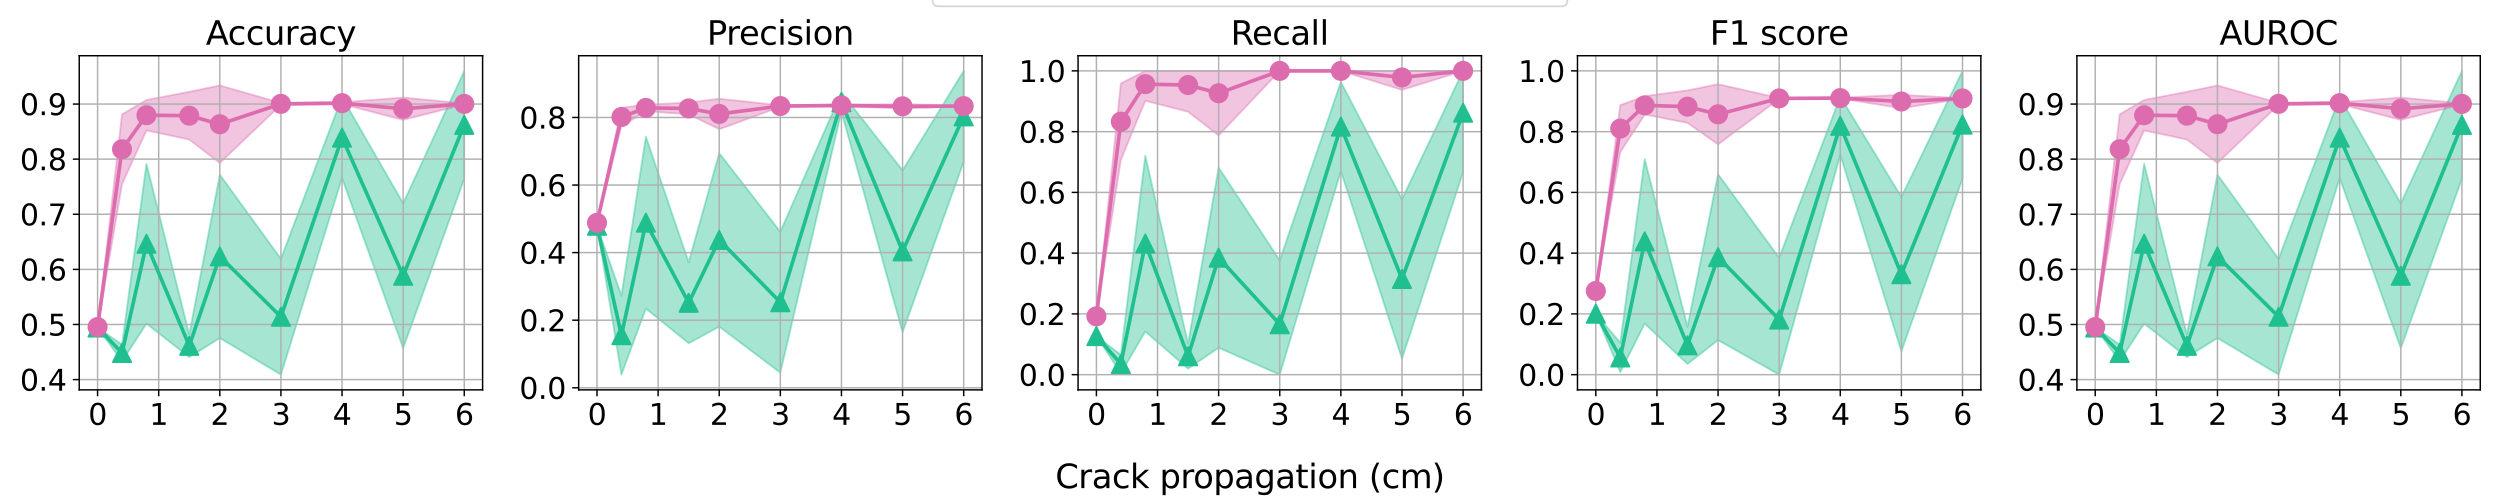 <?xml version="1.0" encoding="utf-8" standalone="no"?>
<!DOCTYPE svg PUBLIC "-//W3C//DTD SVG 1.1//EN"
  "http://www.w3.org/Graphics/SVG/1.1/DTD/svg11.dtd">
<svg xmlns:xlink="http://www.w3.org/1999/xlink" width="1368pt" height="273.6pt" viewBox="0 0 1368 273.6" xmlns="http://www.w3.org/2000/svg" version="1.1">
 <defs>
  <style type="text/css">*{stroke-linejoin: round; stroke-linecap: butt}</style>
 </defs>
 <g id="figure_1">
  <g id="patch_1">
   <path d="M 0 273.6 
L 1368 273.6 
L 1368 0 
L 0 0 
z
" style="fill: #ffffff"/>
  </g>
  <g id="axes_1">
   <g id="patch_2">
    <path d="M 43.36 213.32 
L 264.08 213.32 
L 264.08 30.48 
L 43.36 30.48 
z
" style="fill: #ffffff"/>
   </g>
   <g id="PolyCollection_1">
    <defs>
     <path id="m10c110b089" d="M 53.393 -94.409 
L 53.393 -94.409 
L 66.77 -75.883 
L 80.147 -96.484 
L 103.556 -78.172 
L 120.278 -88.614 
L 153.72 -68.591 
L 187.162 -176.179 
L 220.605 -83.07 
L 254.047 -175.744 
L 254.047 -234.809 
L 254.047 -234.809 
L 220.605 -162.336 
L 187.162 -220.422 
L 153.72 -131.95 
L 120.278 -178.006 
L 103.556 -90.574 
L 80.147 -183.933 
L 66.77 -85.031 
L 53.393 -94.409 
z
" style="stroke: #1fbf8f; stroke-opacity: 0.4"/>
    </defs>
    <g clip-path="url(#pf2c5129ada)">
     <use xlink:href="#m10c110b089" x="0" y="273.6" style="fill: #1fbf8f; fill-opacity: 0.4; stroke: #1fbf8f; stroke-opacity: 0.4"/>
    </g>
   </g>
   <g id="PolyCollection_2">
    <defs>
     <path id="m5cbe8c0580" d="M 53.393 -94.643 
L 53.393 -94.643 
L 66.77 -172.857 
L 80.147 -202.22 
L 103.556 -197.235 
L 120.278 -184.404 
L 153.72 -216.263 
L 187.162 -216.671 
L 220.605 -207.991 
L 254.047 -216.451 
L 254.047 -217.028 
L 254.047 -217.028 
L 220.605 -220.197 
L 187.162 -217.638 
L 153.72 -217.267 
L 120.278 -226.823 
L 103.556 -223.38 
L 80.147 -218.862 
L 66.77 -211.036 
L 53.393 -94.643 
z
" style="stroke: #dd6caf; stroke-opacity: 0.4"/>
    </defs>
    <g clip-path="url(#pf2c5129ada)">
     <use xlink:href="#m5cbe8c0580" x="0" y="273.6" style="fill: #dd6caf; fill-opacity: 0.4; stroke: #dd6caf; stroke-opacity: 0.4"/>
    </g>
   </g>
   <g id="matplotlib.axis_1">
    <g id="xtick_1">
     <g id="line2d_1">
      <path d="M 53.393 213.32 
L 53.393 30.48 
" clip-path="url(#pf2c5129ada)" style="fill: none; stroke: #b0b0b0; stroke-width: 0.8; stroke-linecap: square"/>
     </g>
     <g id="line2d_2">
      <defs>
       <path id="m751d5d8c87" d="M 0 0 
L 0 3.5 
" style="stroke: #000000; stroke-width: 0.8"/>
      </defs>
      <g>
       <use xlink:href="#m751d5d8c87" x="53.393" y="213.32" style="stroke: #000000; stroke-width: 0.8"/>
      </g>
     </g>
     <g id="text_1">
      <!-- 0 -->
      <g transform="translate(48.303 232.477) scale(0.16 -0.16)">
       <defs>
        <path id="DejaVuSans-30" d="M 2034 4250 
Q 1547 4250 1301 3770 
Q 1056 3291 1056 2328 
Q 1056 1369 1301 889 
Q 1547 409 2034 409 
Q 2525 409 2770 889 
Q 3016 1369 3016 2328 
Q 3016 3291 2770 3770 
Q 2525 4250 2034 4250 
z
M 2034 4750 
Q 2819 4750 3233 4129 
Q 3647 3509 3647 2328 
Q 3647 1150 3233 529 
Q 2819 -91 2034 -91 
Q 1250 -91 836 529 
Q 422 1150 422 2328 
Q 422 3509 836 4129 
Q 1250 4750 2034 4750 
z
" transform="scale(0.016)"/>
       </defs>
       <use xlink:href="#DejaVuSans-30"/>
      </g>
     </g>
    </g>
    <g id="xtick_2">
     <g id="line2d_3">
      <path d="M 86.835 213.32 
L 86.835 30.48 
" clip-path="url(#pf2c5129ada)" style="fill: none; stroke: #b0b0b0; stroke-width: 0.8; stroke-linecap: square"/>
     </g>
     <g id="line2d_4">
      <g>
       <use xlink:href="#m751d5d8c87" x="86.835" y="213.32" style="stroke: #000000; stroke-width: 0.8"/>
      </g>
     </g>
     <g id="text_2">
      <!-- 1 -->
      <g transform="translate(81.745 232.477) scale(0.16 -0.16)">
       <defs>
        <path id="DejaVuSans-31" d="M 794 531 
L 1825 531 
L 1825 4091 
L 703 3866 
L 703 4441 
L 1819 4666 
L 2450 4666 
L 2450 531 
L 3481 531 
L 3481 0 
L 794 0 
L 794 531 
z
" transform="scale(0.016)"/>
       </defs>
       <use xlink:href="#DejaVuSans-31"/>
      </g>
     </g>
    </g>
    <g id="xtick_3">
     <g id="line2d_5">
      <path d="M 120.278 213.32 
L 120.278 30.48 
" clip-path="url(#pf2c5129ada)" style="fill: none; stroke: #b0b0b0; stroke-width: 0.8; stroke-linecap: square"/>
     </g>
     <g id="line2d_6">
      <g>
       <use xlink:href="#m751d5d8c87" x="120.278" y="213.32" style="stroke: #000000; stroke-width: 0.8"/>
      </g>
     </g>
     <g id="text_3">
      <!-- 2 -->
      <g transform="translate(115.188 232.477) scale(0.16 -0.16)">
       <defs>
        <path id="DejaVuSans-32" d="M 1228 531 
L 3431 531 
L 3431 0 
L 469 0 
L 469 531 
Q 828 903 1448 1529 
Q 2069 2156 2228 2338 
Q 2531 2678 2651 2914 
Q 2772 3150 2772 3378 
Q 2772 3750 2511 3984 
Q 2250 4219 1831 4219 
Q 1534 4219 1204 4116 
Q 875 4013 500 3803 
L 500 4441 
Q 881 4594 1212 4672 
Q 1544 4750 1819 4750 
Q 2544 4750 2975 4387 
Q 3406 4025 3406 3419 
Q 3406 3131 3298 2873 
Q 3191 2616 2906 2266 
Q 2828 2175 2409 1742 
Q 1991 1309 1228 531 
z
" transform="scale(0.016)"/>
       </defs>
       <use xlink:href="#DejaVuSans-32"/>
      </g>
     </g>
    </g>
    <g id="xtick_4">
     <g id="line2d_7">
      <path d="M 153.72 213.32 
L 153.72 30.48 
" clip-path="url(#pf2c5129ada)" style="fill: none; stroke: #b0b0b0; stroke-width: 0.8; stroke-linecap: square"/>
     </g>
     <g id="line2d_8">
      <g>
       <use xlink:href="#m751d5d8c87" x="153.72" y="213.32" style="stroke: #000000; stroke-width: 0.8"/>
      </g>
     </g>
     <g id="text_4">
      <!-- 3 -->
      <g transform="translate(148.63 232.477) scale(0.16 -0.16)">
       <defs>
        <path id="DejaVuSans-33" d="M 2597 2516 
Q 3050 2419 3304 2112 
Q 3559 1806 3559 1356 
Q 3559 666 3084 287 
Q 2609 -91 1734 -91 
Q 1441 -91 1130 -33 
Q 819 25 488 141 
L 488 750 
Q 750 597 1062 519 
Q 1375 441 1716 441 
Q 2309 441 2620 675 
Q 2931 909 2931 1356 
Q 2931 1769 2642 2001 
Q 2353 2234 1838 2234 
L 1294 2234 
L 1294 2753 
L 1863 2753 
Q 2328 2753 2575 2939 
Q 2822 3125 2822 3475 
Q 2822 3834 2567 4026 
Q 2313 4219 1838 4219 
Q 1578 4219 1281 4162 
Q 984 4106 628 3988 
L 628 4550 
Q 988 4650 1302 4700 
Q 1616 4750 1894 4750 
Q 2613 4750 3031 4423 
Q 3450 4097 3450 3541 
Q 3450 3153 3228 2886 
Q 3006 2619 2597 2516 
z
" transform="scale(0.016)"/>
       </defs>
       <use xlink:href="#DejaVuSans-33"/>
      </g>
     </g>
    </g>
    <g id="xtick_5">
     <g id="line2d_9">
      <path d="M 187.162 213.32 
L 187.162 30.48 
" clip-path="url(#pf2c5129ada)" style="fill: none; stroke: #b0b0b0; stroke-width: 0.8; stroke-linecap: square"/>
     </g>
     <g id="line2d_10">
      <g>
       <use xlink:href="#m751d5d8c87" x="187.162" y="213.32" style="stroke: #000000; stroke-width: 0.8"/>
      </g>
     </g>
     <g id="text_5">
      <!-- 4 -->
      <g transform="translate(182.072 232.477) scale(0.16 -0.16)">
       <defs>
        <path id="DejaVuSans-34" d="M 2419 4116 
L 825 1625 
L 2419 1625 
L 2419 4116 
z
M 2253 4666 
L 3047 4666 
L 3047 1625 
L 3713 1625 
L 3713 1100 
L 3047 1100 
L 3047 0 
L 2419 0 
L 2419 1100 
L 313 1100 
L 313 1709 
L 2253 4666 
z
" transform="scale(0.016)"/>
       </defs>
       <use xlink:href="#DejaVuSans-34"/>
      </g>
     </g>
    </g>
    <g id="xtick_6">
     <g id="line2d_11">
      <path d="M 220.605 213.32 
L 220.605 30.48 
" clip-path="url(#pf2c5129ada)" style="fill: none; stroke: #b0b0b0; stroke-width: 0.8; stroke-linecap: square"/>
     </g>
     <g id="line2d_12">
      <g>
       <use xlink:href="#m751d5d8c87" x="220.605" y="213.32" style="stroke: #000000; stroke-width: 0.8"/>
      </g>
     </g>
     <g id="text_6">
      <!-- 5 -->
      <g transform="translate(215.515 232.477) scale(0.16 -0.16)">
       <defs>
        <path id="DejaVuSans-35" d="M 691 4666 
L 3169 4666 
L 3169 4134 
L 1269 4134 
L 1269 2991 
Q 1406 3038 1543 3061 
Q 1681 3084 1819 3084 
Q 2600 3084 3056 2656 
Q 3513 2228 3513 1497 
Q 3513 744 3044 326 
Q 2575 -91 1722 -91 
Q 1428 -91 1123 -41 
Q 819 9 494 109 
L 494 744 
Q 775 591 1075 516 
Q 1375 441 1709 441 
Q 2250 441 2565 725 
Q 2881 1009 2881 1497 
Q 2881 1984 2565 2268 
Q 2250 2553 1709 2553 
Q 1456 2553 1204 2497 
Q 953 2441 691 2322 
L 691 4666 
z
" transform="scale(0.016)"/>
       </defs>
       <use xlink:href="#DejaVuSans-35"/>
      </g>
     </g>
    </g>
    <g id="xtick_7">
     <g id="line2d_13">
      <path d="M 254.047 213.32 
L 254.047 30.48 
" clip-path="url(#pf2c5129ada)" style="fill: none; stroke: #b0b0b0; stroke-width: 0.8; stroke-linecap: square"/>
     </g>
     <g id="line2d_14">
      <g>
       <use xlink:href="#m751d5d8c87" x="254.047" y="213.32" style="stroke: #000000; stroke-width: 0.8"/>
      </g>
     </g>
     <g id="text_7">
      <!-- 6 -->
      <g transform="translate(248.957 232.477) scale(0.16 -0.16)">
       <defs>
        <path id="DejaVuSans-36" d="M 2113 2584 
Q 1688 2584 1439 2293 
Q 1191 2003 1191 1497 
Q 1191 994 1439 701 
Q 1688 409 2113 409 
Q 2538 409 2786 701 
Q 3034 994 3034 1497 
Q 3034 2003 2786 2293 
Q 2538 2584 2113 2584 
z
M 3366 4563 
L 3366 3988 
Q 3128 4100 2886 4159 
Q 2644 4219 2406 4219 
Q 1781 4219 1451 3797 
Q 1122 3375 1075 2522 
Q 1259 2794 1537 2939 
Q 1816 3084 2150 3084 
Q 2853 3084 3261 2657 
Q 3669 2231 3669 1497 
Q 3669 778 3244 343 
Q 2819 -91 2113 -91 
Q 1303 -91 875 529 
Q 447 1150 447 2328 
Q 447 3434 972 4092 
Q 1497 4750 2381 4750 
Q 2619 4750 2861 4703 
Q 3103 4656 3366 4563 
z
" transform="scale(0.016)"/>
       </defs>
       <use xlink:href="#DejaVuSans-36"/>
      </g>
     </g>
    </g>
   </g>
   <g id="matplotlib.axis_2">
    <g id="ytick_1">
     <g id="line2d_15">
      <path d="M 43.36 207.713 
L 264.08 207.713 
" clip-path="url(#pf2c5129ada)" style="fill: none; stroke: #b0b0b0; stroke-width: 0.8; stroke-linecap: square"/>
     </g>
     <g id="line2d_16">
      <defs>
       <path id="m9b2a2b2cef" d="M 0 0 
L -3.5 0 
" style="stroke: #000000; stroke-width: 0.8"/>
      </defs>
      <g>
       <use xlink:href="#m9b2a2b2cef" x="43.36" y="207.713" style="stroke: #000000; stroke-width: 0.8"/>
      </g>
     </g>
     <g id="text_8">
      <!-- 0.4 -->
      <g transform="translate(10.915 213.791) scale(0.16 -0.16)">
       <defs>
        <path id="DejaVuSans-2e" d="M 684 794 
L 1344 794 
L 1344 0 
L 684 0 
L 684 794 
z
" transform="scale(0.016)"/>
       </defs>
       <use xlink:href="#DejaVuSans-30"/>
       <use xlink:href="#DejaVuSans-2e" x="63.623"/>
       <use xlink:href="#DejaVuSans-34" x="95.41"/>
      </g>
     </g>
    </g>
    <g id="ytick_2">
     <g id="line2d_17">
      <path d="M 43.36 177.557 
L 264.08 177.557 
" clip-path="url(#pf2c5129ada)" style="fill: none; stroke: #b0b0b0; stroke-width: 0.8; stroke-linecap: square"/>
     </g>
     <g id="line2d_18">
      <g>
       <use xlink:href="#m9b2a2b2cef" x="43.36" y="177.557" style="stroke: #000000; stroke-width: 0.8"/>
      </g>
     </g>
     <g id="text_9">
      <!-- 0.5 -->
      <g transform="translate(10.915 183.635) scale(0.16 -0.16)">
       <use xlink:href="#DejaVuSans-30"/>
       <use xlink:href="#DejaVuSans-2e" x="63.623"/>
       <use xlink:href="#DejaVuSans-35" x="95.41"/>
      </g>
     </g>
    </g>
    <g id="ytick_3">
     <g id="line2d_19">
      <path d="M 43.36 147.401 
L 264.08 147.401 
" clip-path="url(#pf2c5129ada)" style="fill: none; stroke: #b0b0b0; stroke-width: 0.8; stroke-linecap: square"/>
     </g>
     <g id="line2d_20">
      <g>
       <use xlink:href="#m9b2a2b2cef" x="43.36" y="147.401" style="stroke: #000000; stroke-width: 0.8"/>
      </g>
     </g>
     <g id="text_10">
      <!-- 0.6 -->
      <g transform="translate(10.915 153.48) scale(0.16 -0.16)">
       <use xlink:href="#DejaVuSans-30"/>
       <use xlink:href="#DejaVuSans-2e" x="63.623"/>
       <use xlink:href="#DejaVuSans-36" x="95.41"/>
      </g>
     </g>
    </g>
    <g id="ytick_4">
     <g id="line2d_21">
      <path d="M 43.36 117.245 
L 264.08 117.245 
" clip-path="url(#pf2c5129ada)" style="fill: none; stroke: #b0b0b0; stroke-width: 0.8; stroke-linecap: square"/>
     </g>
     <g id="line2d_22">
      <g>
       <use xlink:href="#m9b2a2b2cef" x="43.36" y="117.245" style="stroke: #000000; stroke-width: 0.8"/>
      </g>
     </g>
     <g id="text_11">
      <!-- 0.7 -->
      <g transform="translate(10.915 123.324) scale(0.16 -0.16)">
       <defs>
        <path id="DejaVuSans-37" d="M 525 4666 
L 3525 4666 
L 3525 4397 
L 1831 0 
L 1172 0 
L 2766 4134 
L 525 4134 
L 525 4666 
z
" transform="scale(0.016)"/>
       </defs>
       <use xlink:href="#DejaVuSans-30"/>
       <use xlink:href="#DejaVuSans-2e" x="63.623"/>
       <use xlink:href="#DejaVuSans-37" x="95.41"/>
      </g>
     </g>
    </g>
    <g id="ytick_5">
     <g id="line2d_23">
      <path d="M 43.36 87.089 
L 264.08 87.089 
" clip-path="url(#pf2c5129ada)" style="fill: none; stroke: #b0b0b0; stroke-width: 0.8; stroke-linecap: square"/>
     </g>
     <g id="line2d_24">
      <g>
       <use xlink:href="#m9b2a2b2cef" x="43.36" y="87.089" style="stroke: #000000; stroke-width: 0.8"/>
      </g>
     </g>
     <g id="text_12">
      <!-- 0.8 -->
      <g transform="translate(10.915 93.168) scale(0.16 -0.16)">
       <defs>
        <path id="DejaVuSans-38" d="M 2034 2216 
Q 1584 2216 1326 1975 
Q 1069 1734 1069 1313 
Q 1069 891 1326 650 
Q 1584 409 2034 409 
Q 2484 409 2743 651 
Q 3003 894 3003 1313 
Q 3003 1734 2745 1975 
Q 2488 2216 2034 2216 
z
M 1403 2484 
Q 997 2584 770 2862 
Q 544 3141 544 3541 
Q 544 4100 942 4425 
Q 1341 4750 2034 4750 
Q 2731 4750 3128 4425 
Q 3525 4100 3525 3541 
Q 3525 3141 3298 2862 
Q 3072 2584 2669 2484 
Q 3125 2378 3379 2068 
Q 3634 1759 3634 1313 
Q 3634 634 3220 271 
Q 2806 -91 2034 -91 
Q 1263 -91 848 271 
Q 434 634 434 1313 
Q 434 1759 690 2068 
Q 947 2378 1403 2484 
z
M 1172 3481 
Q 1172 3119 1398 2916 
Q 1625 2713 2034 2713 
Q 2441 2713 2670 2916 
Q 2900 3119 2900 3481 
Q 2900 3844 2670 4047 
Q 2441 4250 2034 4250 
Q 1625 4250 1398 4047 
Q 1172 3844 1172 3481 
z
" transform="scale(0.016)"/>
       </defs>
       <use xlink:href="#DejaVuSans-30"/>
       <use xlink:href="#DejaVuSans-2e" x="63.623"/>
       <use xlink:href="#DejaVuSans-38" x="95.41"/>
      </g>
     </g>
    </g>
    <g id="ytick_6">
     <g id="line2d_25">
      <path d="M 43.36 56.933 
L 264.08 56.933 
" clip-path="url(#pf2c5129ada)" style="fill: none; stroke: #b0b0b0; stroke-width: 0.8; stroke-linecap: square"/>
     </g>
     <g id="line2d_26">
      <g>
       <use xlink:href="#m9b2a2b2cef" x="43.36" y="56.933" style="stroke: #000000; stroke-width: 0.8"/>
      </g>
     </g>
     <g id="text_13">
      <!-- 0.9 -->
      <g transform="translate(10.915 63.012) scale(0.16 -0.16)">
       <defs>
        <path id="DejaVuSans-39" d="M 703 97 
L 703 672 
Q 941 559 1184 500 
Q 1428 441 1663 441 
Q 2288 441 2617 861 
Q 2947 1281 2994 2138 
Q 2813 1869 2534 1725 
Q 2256 1581 1919 1581 
Q 1219 1581 811 2004 
Q 403 2428 403 3163 
Q 403 3881 828 4315 
Q 1253 4750 1959 4750 
Q 2769 4750 3195 4129 
Q 3622 3509 3622 2328 
Q 3622 1225 3098 567 
Q 2575 -91 1691 -91 
Q 1453 -91 1209 -44 
Q 966 3 703 97 
z
M 1959 2075 
Q 2384 2075 2632 2365 
Q 2881 2656 2881 3163 
Q 2881 3666 2632 3958 
Q 2384 4250 1959 4250 
Q 1534 4250 1286 3958 
Q 1038 3666 1038 3163 
Q 1038 2656 1286 2365 
Q 1534 2075 1959 2075 
z
" transform="scale(0.016)"/>
       </defs>
       <use xlink:href="#DejaVuSans-30"/>
       <use xlink:href="#DejaVuSans-2e" x="63.623"/>
       <use xlink:href="#DejaVuSans-39" x="95.41"/>
      </g>
     </g>
    </g>
   </g>
   <g id="line2d_27">
    <path d="M 53.393 179.191 
L 66.77 193.143 
L 80.147 133.391 
L 103.556 189.227 
L 120.278 140.29 
L 153.72 173.33 
L 187.162 75.3 
L 220.605 150.897 
L 254.047 68.324 
" clip-path="url(#pf2c5129ada)" style="fill: none; stroke: #1fbf8f; stroke-width: 2; stroke-linecap: square"/>
    <defs>
     <path id="m72af3d3353" d="M 0 -5 
L -5 5 
L 5 5 
z
" style="stroke: #1fbf8f; stroke-linejoin: miter"/>
    </defs>
    <g clip-path="url(#pf2c5129ada)">
     <use xlink:href="#m72af3d3353" x="53.393" y="179.191" style="fill: #1fbf8f; stroke: #1fbf8f; stroke-linejoin: miter"/>
     <use xlink:href="#m72af3d3353" x="66.77" y="193.143" style="fill: #1fbf8f; stroke: #1fbf8f; stroke-linejoin: miter"/>
     <use xlink:href="#m72af3d3353" x="80.147" y="133.391" style="fill: #1fbf8f; stroke: #1fbf8f; stroke-linejoin: miter"/>
     <use xlink:href="#m72af3d3353" x="103.556" y="189.227" style="fill: #1fbf8f; stroke: #1fbf8f; stroke-linejoin: miter"/>
     <use xlink:href="#m72af3d3353" x="120.278" y="140.29" style="fill: #1fbf8f; stroke: #1fbf8f; stroke-linejoin: miter"/>
     <use xlink:href="#m72af3d3353" x="153.72" y="173.33" style="fill: #1fbf8f; stroke: #1fbf8f; stroke-linejoin: miter"/>
     <use xlink:href="#m72af3d3353" x="187.162" y="75.3" style="fill: #1fbf8f; stroke: #1fbf8f; stroke-linejoin: miter"/>
     <use xlink:href="#m72af3d3353" x="220.605" y="150.897" style="fill: #1fbf8f; stroke: #1fbf8f; stroke-linejoin: miter"/>
     <use xlink:href="#m72af3d3353" x="254.047" y="68.324" style="fill: #1fbf8f; stroke: #1fbf8f; stroke-linejoin: miter"/>
    </g>
   </g>
   <g id="line2d_28">
    <path d="M 53.393 178.957 
L 66.77 81.653 
L 80.147 63.059 
L 103.556 63.292 
L 120.278 67.986 
L 153.72 56.835 
L 187.162 56.446 
L 220.605 59.506 
L 254.047 56.861 
" clip-path="url(#pf2c5129ada)" style="fill: none; stroke: #dd6caf; stroke-width: 2; stroke-linecap: square"/>
    <defs>
     <path id="me6f3248f0c" d="M 0 5 
C 1.326 5 2.598 4.473 3.536 3.536 
C 4.473 2.598 5 1.326 5 0 
C 5 -1.326 4.473 -2.598 3.536 -3.536 
C 2.598 -4.473 1.326 -5 0 -5 
C -1.326 -5 -2.598 -4.473 -3.536 -3.536 
C -4.473 -2.598 -5 -1.326 -5 0 
C -5 1.326 -4.473 2.598 -3.536 3.536 
C -2.598 4.473 -1.326 5 0 5 
z
" style="stroke: #dd6caf"/>
    </defs>
    <g clip-path="url(#pf2c5129ada)">
     <use xlink:href="#me6f3248f0c" x="53.393" y="178.957" style="fill: #dd6caf; stroke: #dd6caf"/>
     <use xlink:href="#me6f3248f0c" x="66.77" y="81.653" style="fill: #dd6caf; stroke: #dd6caf"/>
     <use xlink:href="#me6f3248f0c" x="80.147" y="63.059" style="fill: #dd6caf; stroke: #dd6caf"/>
     <use xlink:href="#me6f3248f0c" x="103.556" y="63.292" style="fill: #dd6caf; stroke: #dd6caf"/>
     <use xlink:href="#me6f3248f0c" x="120.278" y="67.986" style="fill: #dd6caf; stroke: #dd6caf"/>
     <use xlink:href="#me6f3248f0c" x="153.72" y="56.835" style="fill: #dd6caf; stroke: #dd6caf"/>
     <use xlink:href="#me6f3248f0c" x="187.162" y="56.446" style="fill: #dd6caf; stroke: #dd6caf"/>
     <use xlink:href="#me6f3248f0c" x="220.605" y="59.506" style="fill: #dd6caf; stroke: #dd6caf"/>
     <use xlink:href="#me6f3248f0c" x="254.047" y="56.861" style="fill: #dd6caf; stroke: #dd6caf"/>
    </g>
   </g>
   <g id="patch_3">
    <path d="M 43.36 213.32 
L 43.36 30.48 
" style="fill: none; stroke: #000000; stroke-width: 0.8; stroke-linejoin: miter; stroke-linecap: square"/>
   </g>
   <g id="patch_4">
    <path d="M 264.08 213.32 
L 264.08 30.48 
" style="fill: none; stroke: #000000; stroke-width: 0.8; stroke-linejoin: miter; stroke-linecap: square"/>
   </g>
   <g id="patch_5">
    <path d="M 43.36 213.32 
L 264.08 213.32 
" style="fill: none; stroke: #000000; stroke-width: 0.8; stroke-linejoin: miter; stroke-linecap: square"/>
   </g>
   <g id="patch_6">
    <path d="M 43.36 30.48 
L 264.08 30.48 
" style="fill: none; stroke: #000000; stroke-width: 0.8; stroke-linejoin: miter; stroke-linecap: square"/>
   </g>
   <g id="text_14">
    <!-- Accuracy -->
    <g transform="translate(112.629 24.48) scale(0.18 -0.18)">
     <defs>
      <path id="DejaVuSans-41" d="M 2188 4044 
L 1331 1722 
L 3047 1722 
L 2188 4044 
z
M 1831 4666 
L 2547 4666 
L 4325 0 
L 3669 0 
L 3244 1197 
L 1141 1197 
L 716 0 
L 50 0 
L 1831 4666 
z
" transform="scale(0.016)"/>
      <path id="DejaVuSans-63" d="M 3122 3366 
L 3122 2828 
Q 2878 2963 2633 3030 
Q 2388 3097 2138 3097 
Q 1578 3097 1268 2742 
Q 959 2388 959 1747 
Q 959 1106 1268 751 
Q 1578 397 2138 397 
Q 2388 397 2633 464 
Q 2878 531 3122 666 
L 3122 134 
Q 2881 22 2623 -34 
Q 2366 -91 2075 -91 
Q 1284 -91 818 406 
Q 353 903 353 1747 
Q 353 2603 823 3093 
Q 1294 3584 2113 3584 
Q 2378 3584 2631 3529 
Q 2884 3475 3122 3366 
z
" transform="scale(0.016)"/>
      <path id="DejaVuSans-75" d="M 544 1381 
L 544 3500 
L 1119 3500 
L 1119 1403 
Q 1119 906 1312 657 
Q 1506 409 1894 409 
Q 2359 409 2629 706 
Q 2900 1003 2900 1516 
L 2900 3500 
L 3475 3500 
L 3475 0 
L 2900 0 
L 2900 538 
Q 2691 219 2414 64 
Q 2138 -91 1772 -91 
Q 1169 -91 856 284 
Q 544 659 544 1381 
z
M 1991 3584 
L 1991 3584 
z
" transform="scale(0.016)"/>
      <path id="DejaVuSans-72" d="M 2631 2963 
Q 2534 3019 2420 3045 
Q 2306 3072 2169 3072 
Q 1681 3072 1420 2755 
Q 1159 2438 1159 1844 
L 1159 0 
L 581 0 
L 581 3500 
L 1159 3500 
L 1159 2956 
Q 1341 3275 1631 3429 
Q 1922 3584 2338 3584 
Q 2397 3584 2469 3576 
Q 2541 3569 2628 3553 
L 2631 2963 
z
" transform="scale(0.016)"/>
      <path id="DejaVuSans-61" d="M 2194 1759 
Q 1497 1759 1228 1600 
Q 959 1441 959 1056 
Q 959 750 1161 570 
Q 1363 391 1709 391 
Q 2188 391 2477 730 
Q 2766 1069 2766 1631 
L 2766 1759 
L 2194 1759 
z
M 3341 1997 
L 3341 0 
L 2766 0 
L 2766 531 
Q 2569 213 2275 61 
Q 1981 -91 1556 -91 
Q 1019 -91 701 211 
Q 384 513 384 1019 
Q 384 1609 779 1909 
Q 1175 2209 1959 2209 
L 2766 2209 
L 2766 2266 
Q 2766 2663 2505 2880 
Q 2244 3097 1772 3097 
Q 1472 3097 1187 3025 
Q 903 2953 641 2809 
L 641 3341 
Q 956 3463 1253 3523 
Q 1550 3584 1831 3584 
Q 2591 3584 2966 3190 
Q 3341 2797 3341 1997 
z
" transform="scale(0.016)"/>
      <path id="DejaVuSans-79" d="M 2059 -325 
Q 1816 -950 1584 -1140 
Q 1353 -1331 966 -1331 
L 506 -1331 
L 506 -850 
L 844 -850 
Q 1081 -850 1212 -737 
Q 1344 -625 1503 -206 
L 1606 56 
L 191 3500 
L 800 3500 
L 1894 763 
L 2988 3500 
L 3597 3500 
L 2059 -325 
z
" transform="scale(0.016)"/>
     </defs>
     <use xlink:href="#DejaVuSans-41"/>
     <use xlink:href="#DejaVuSans-63" x="66.658"/>
     <use xlink:href="#DejaVuSans-63" x="121.639"/>
     <use xlink:href="#DejaVuSans-75" x="176.619"/>
     <use xlink:href="#DejaVuSans-72" x="239.998"/>
     <use xlink:href="#DejaVuSans-61" x="281.111"/>
     <use xlink:href="#DejaVuSans-63" x="342.391"/>
     <use xlink:href="#DejaVuSans-79" x="397.371"/>
    </g>
   </g>
  </g>
  <g id="axes_2">
   <g id="patch_7">
    <path d="M 316.64 213.32 
L 537.36 213.32 
L 537.36 30.48 
L 316.64 30.48 
z
" style="fill: #ffffff"/>
   </g>
   <g id="PolyCollection_3">
    <defs>
     <path id="md5bc58df2e" d="M 326.673 -150.069 
L 326.673 -150.069 
L 340.05 -68.591 
L 353.427 -104.739 
L 376.836 -85.792 
L 393.558 -94.864 
L 427 -69.649 
L 460.442 -212.454 
L 493.885 -91.744 
L 527.327 -185.061 
L 527.327 -234.809 
L 527.327 -234.809 
L 493.885 -180.388 
L 460.442 -222.942 
L 427 -146.772 
L 393.558 -189.779 
L 376.836 -130.024 
L 353.427 -198.814 
L 340.05 -111.787 
L 326.673 -150.069 
z
" style="stroke: #1fbf8f; stroke-opacity: 0.4"/>
    </defs>
    <g clip-path="url(#p2414a61fa8)">
     <use xlink:href="#md5bc58df2e" x="0" y="273.6" style="fill: #1fbf8f; fill-opacity: 0.4; stroke: #1fbf8f; stroke-opacity: 0.4"/>
    </g>
   </g>
   <g id="PolyCollection_4">
    <defs>
     <path id="m9f40f191ad" d="M 326.673 -151.67 
L 326.673 -151.67 
L 340.05 -204.541 
L 353.427 -212.768 
L 376.836 -211.044 
L 393.558 -202.9 
L 427 -215.141 
L 460.442 -215.487 
L 493.885 -214.225 
L 527.327 -215.299 
L 527.327 -215.792 
L 527.327 -215.792 
L 493.885 -216.63 
L 460.442 -216.316 
L 427 -215.998 
L 393.558 -219.568 
L 376.836 -217.492 
L 353.427 -216.318 
L 340.05 -214.605 
L 326.673 -151.67 
z
" style="stroke: #dd6caf; stroke-opacity: 0.4"/>
    </defs>
    <g clip-path="url(#p2414a61fa8)">
     <use xlink:href="#m9f40f191ad" x="0" y="273.6" style="fill: #dd6caf; fill-opacity: 0.4; stroke: #dd6caf; stroke-opacity: 0.4"/>
    </g>
   </g>
   <g id="matplotlib.axis_3">
    <g id="xtick_8">
     <g id="line2d_29">
      <path d="M 326.673 213.32 
L 326.673 30.48 
" clip-path="url(#p2414a61fa8)" style="fill: none; stroke: #b0b0b0; stroke-width: 0.8; stroke-linecap: square"/>
     </g>
     <g id="line2d_30">
      <g>
       <use xlink:href="#m751d5d8c87" x="326.673" y="213.32" style="stroke: #000000; stroke-width: 0.8"/>
      </g>
     </g>
     <g id="text_15">
      <!-- 0 -->
      <g transform="translate(321.583 232.477) scale(0.16 -0.16)">
       <use xlink:href="#DejaVuSans-30"/>
      </g>
     </g>
    </g>
    <g id="xtick_9">
     <g id="line2d_31">
      <path d="M 360.115 213.32 
L 360.115 30.48 
" clip-path="url(#p2414a61fa8)" style="fill: none; stroke: #b0b0b0; stroke-width: 0.8; stroke-linecap: square"/>
     </g>
     <g id="line2d_32">
      <g>
       <use xlink:href="#m751d5d8c87" x="360.115" y="213.32" style="stroke: #000000; stroke-width: 0.8"/>
      </g>
     </g>
     <g id="text_16">
      <!-- 1 -->
      <g transform="translate(355.025 232.477) scale(0.16 -0.16)">
       <use xlink:href="#DejaVuSans-31"/>
      </g>
     </g>
    </g>
    <g id="xtick_10">
     <g id="line2d_33">
      <path d="M 393.558 213.32 
L 393.558 30.48 
" clip-path="url(#p2414a61fa8)" style="fill: none; stroke: #b0b0b0; stroke-width: 0.8; stroke-linecap: square"/>
     </g>
     <g id="line2d_34">
      <g>
       <use xlink:href="#m751d5d8c87" x="393.558" y="213.32" style="stroke: #000000; stroke-width: 0.8"/>
      </g>
     </g>
     <g id="text_17">
      <!-- 2 -->
      <g transform="translate(388.468 232.477) scale(0.16 -0.16)">
       <use xlink:href="#DejaVuSans-32"/>
      </g>
     </g>
    </g>
    <g id="xtick_11">
     <g id="line2d_35">
      <path d="M 427 213.32 
L 427 30.48 
" clip-path="url(#p2414a61fa8)" style="fill: none; stroke: #b0b0b0; stroke-width: 0.8; stroke-linecap: square"/>
     </g>
     <g id="line2d_36">
      <g>
       <use xlink:href="#m751d5d8c87" x="427" y="213.32" style="stroke: #000000; stroke-width: 0.8"/>
      </g>
     </g>
     <g id="text_18">
      <!-- 3 -->
      <g transform="translate(421.91 232.477) scale(0.16 -0.16)">
       <use xlink:href="#DejaVuSans-33"/>
      </g>
     </g>
    </g>
    <g id="xtick_12">
     <g id="line2d_37">
      <path d="M 460.442 213.32 
L 460.442 30.48 
" clip-path="url(#p2414a61fa8)" style="fill: none; stroke: #b0b0b0; stroke-width: 0.8; stroke-linecap: square"/>
     </g>
     <g id="line2d_38">
      <g>
       <use xlink:href="#m751d5d8c87" x="460.442" y="213.32" style="stroke: #000000; stroke-width: 0.8"/>
      </g>
     </g>
     <g id="text_19">
      <!-- 4 -->
      <g transform="translate(455.352 232.477) scale(0.16 -0.16)">
       <use xlink:href="#DejaVuSans-34"/>
      </g>
     </g>
    </g>
    <g id="xtick_13">
     <g id="line2d_39">
      <path d="M 493.885 213.32 
L 493.885 30.48 
" clip-path="url(#p2414a61fa8)" style="fill: none; stroke: #b0b0b0; stroke-width: 0.8; stroke-linecap: square"/>
     </g>
     <g id="line2d_40">
      <g>
       <use xlink:href="#m751d5d8c87" x="493.885" y="213.32" style="stroke: #000000; stroke-width: 0.8"/>
      </g>
     </g>
     <g id="text_20">
      <!-- 5 -->
      <g transform="translate(488.795 232.477) scale(0.16 -0.16)">
       <use xlink:href="#DejaVuSans-35"/>
      </g>
     </g>
    </g>
    <g id="xtick_14">
     <g id="line2d_41">
      <path d="M 527.327 213.32 
L 527.327 30.48 
" clip-path="url(#p2414a61fa8)" style="fill: none; stroke: #b0b0b0; stroke-width: 0.8; stroke-linecap: square"/>
     </g>
     <g id="line2d_42">
      <g>
       <use xlink:href="#m751d5d8c87" x="527.327" y="213.32" style="stroke: #000000; stroke-width: 0.8"/>
      </g>
     </g>
     <g id="text_21">
      <!-- 6 -->
      <g transform="translate(522.237 232.477) scale(0.16 -0.16)">
       <use xlink:href="#DejaVuSans-36"/>
      </g>
     </g>
    </g>
   </g>
   <g id="matplotlib.axis_4">
    <g id="ytick_7">
     <g id="line2d_43">
      <path d="M 316.64 212.191 
L 537.36 212.191 
" clip-path="url(#p2414a61fa8)" style="fill: none; stroke: #b0b0b0; stroke-width: 0.8; stroke-linecap: square"/>
     </g>
     <g id="line2d_44">
      <g>
       <use xlink:href="#m9b2a2b2cef" x="316.64" y="212.191" style="stroke: #000000; stroke-width: 0.8"/>
      </g>
     </g>
     <g id="text_22">
      <!-- 0.0 -->
      <g transform="translate(284.195 218.27) scale(0.16 -0.16)">
       <use xlink:href="#DejaVuSans-30"/>
       <use xlink:href="#DejaVuSans-2e" x="63.623"/>
       <use xlink:href="#DejaVuSans-30" x="95.41"/>
      </g>
     </g>
    </g>
    <g id="ytick_8">
     <g id="line2d_45">
      <path d="M 316.64 175.213 
L 537.36 175.213 
" clip-path="url(#p2414a61fa8)" style="fill: none; stroke: #b0b0b0; stroke-width: 0.8; stroke-linecap: square"/>
     </g>
     <g id="line2d_46">
      <g>
       <use xlink:href="#m9b2a2b2cef" x="316.64" y="175.213" style="stroke: #000000; stroke-width: 0.8"/>
      </g>
     </g>
     <g id="text_23">
      <!-- 0.2 -->
      <g transform="translate(284.195 181.292) scale(0.16 -0.16)">
       <use xlink:href="#DejaVuSans-30"/>
       <use xlink:href="#DejaVuSans-2e" x="63.623"/>
       <use xlink:href="#DejaVuSans-32" x="95.41"/>
      </g>
     </g>
    </g>
    <g id="ytick_9">
     <g id="line2d_47">
      <path d="M 316.64 138.235 
L 537.36 138.235 
" clip-path="url(#p2414a61fa8)" style="fill: none; stroke: #b0b0b0; stroke-width: 0.8; stroke-linecap: square"/>
     </g>
     <g id="line2d_48">
      <g>
       <use xlink:href="#m9b2a2b2cef" x="316.64" y="138.235" style="stroke: #000000; stroke-width: 0.8"/>
      </g>
     </g>
     <g id="text_24">
      <!-- 0.4 -->
      <g transform="translate(284.195 144.314) scale(0.16 -0.16)">
       <use xlink:href="#DejaVuSans-30"/>
       <use xlink:href="#DejaVuSans-2e" x="63.623"/>
       <use xlink:href="#DejaVuSans-34" x="95.41"/>
      </g>
     </g>
    </g>
    <g id="ytick_10">
     <g id="line2d_49">
      <path d="M 316.64 101.258 
L 537.36 101.258 
" clip-path="url(#p2414a61fa8)" style="fill: none; stroke: #b0b0b0; stroke-width: 0.8; stroke-linecap: square"/>
     </g>
     <g id="line2d_50">
      <g>
       <use xlink:href="#m9b2a2b2cef" x="316.64" y="101.258" style="stroke: #000000; stroke-width: 0.8"/>
      </g>
     </g>
     <g id="text_25">
      <!-- 0.6 -->
      <g transform="translate(284.195 107.337) scale(0.16 -0.16)">
       <use xlink:href="#DejaVuSans-30"/>
       <use xlink:href="#DejaVuSans-2e" x="63.623"/>
       <use xlink:href="#DejaVuSans-36" x="95.41"/>
      </g>
     </g>
    </g>
    <g id="ytick_11">
     <g id="line2d_51">
      <path d="M 316.64 64.28 
L 537.36 64.28 
" clip-path="url(#p2414a61fa8)" style="fill: none; stroke: #b0b0b0; stroke-width: 0.8; stroke-linecap: square"/>
     </g>
     <g id="line2d_52">
      <g>
       <use xlink:href="#m9b2a2b2cef" x="316.64" y="64.28" style="stroke: #000000; stroke-width: 0.8"/>
      </g>
     </g>
     <g id="text_26">
      <!-- 0.8 -->
      <g transform="translate(284.195 70.359) scale(0.16 -0.16)">
       <use xlink:href="#DejaVuSans-30"/>
       <use xlink:href="#DejaVuSans-2e" x="63.623"/>
       <use xlink:href="#DejaVuSans-38" x="95.41"/>
      </g>
     </g>
    </g>
   </g>
   <g id="line2d_53">
    <path d="M 326.673 123.531 
L 340.05 183.411 
L 353.427 121.824 
L 376.836 165.692 
L 393.558 131.279 
L 427 165.389 
L 460.442 55.902 
L 493.885 137.534 
L 527.327 63.665 
" clip-path="url(#p2414a61fa8)" style="fill: none; stroke: #1fbf8f; stroke-width: 2; stroke-linecap: square"/>
    <g clip-path="url(#p2414a61fa8)">
     <use xlink:href="#m72af3d3353" x="326.673" y="123.531" style="fill: #1fbf8f; stroke: #1fbf8f; stroke-linejoin: miter"/>
     <use xlink:href="#m72af3d3353" x="340.05" y="183.411" style="fill: #1fbf8f; stroke: #1fbf8f; stroke-linejoin: miter"/>
     <use xlink:href="#m72af3d3353" x="353.427" y="121.824" style="fill: #1fbf8f; stroke: #1fbf8f; stroke-linejoin: miter"/>
     <use xlink:href="#m72af3d3353" x="376.836" y="165.692" style="fill: #1fbf8f; stroke: #1fbf8f; stroke-linejoin: miter"/>
     <use xlink:href="#m72af3d3353" x="393.558" y="131.279" style="fill: #1fbf8f; stroke: #1fbf8f; stroke-linejoin: miter"/>
     <use xlink:href="#m72af3d3353" x="427" y="165.389" style="fill: #1fbf8f; stroke: #1fbf8f; stroke-linejoin: miter"/>
     <use xlink:href="#m72af3d3353" x="460.442" y="55.902" style="fill: #1fbf8f; stroke: #1fbf8f; stroke-linejoin: miter"/>
     <use xlink:href="#m72af3d3353" x="493.885" y="137.534" style="fill: #1fbf8f; stroke: #1fbf8f; stroke-linejoin: miter"/>
     <use xlink:href="#m72af3d3353" x="527.327" y="63.665" style="fill: #1fbf8f; stroke: #1fbf8f; stroke-linejoin: miter"/>
    </g>
   </g>
   <g id="line2d_54">
    <path d="M 326.673 121.93 
L 340.05 64.027 
L 353.427 59.057 
L 376.836 59.332 
L 393.558 62.366 
L 427 58.031 
L 460.442 57.698 
L 493.885 58.173 
L 527.327 58.055 
" clip-path="url(#p2414a61fa8)" style="fill: none; stroke: #dd6caf; stroke-width: 2; stroke-linecap: square"/>
    <g clip-path="url(#p2414a61fa8)">
     <use xlink:href="#me6f3248f0c" x="326.673" y="121.93" style="fill: #dd6caf; stroke: #dd6caf"/>
     <use xlink:href="#me6f3248f0c" x="340.05" y="64.027" style="fill: #dd6caf; stroke: #dd6caf"/>
     <use xlink:href="#me6f3248f0c" x="353.427" y="59.057" style="fill: #dd6caf; stroke: #dd6caf"/>
     <use xlink:href="#me6f3248f0c" x="376.836" y="59.332" style="fill: #dd6caf; stroke: #dd6caf"/>
     <use xlink:href="#me6f3248f0c" x="393.558" y="62.366" style="fill: #dd6caf; stroke: #dd6caf"/>
     <use xlink:href="#me6f3248f0c" x="427" y="58.031" style="fill: #dd6caf; stroke: #dd6caf"/>
     <use xlink:href="#me6f3248f0c" x="460.442" y="57.698" style="fill: #dd6caf; stroke: #dd6caf"/>
     <use xlink:href="#me6f3248f0c" x="493.885" y="58.173" style="fill: #dd6caf; stroke: #dd6caf"/>
     <use xlink:href="#me6f3248f0c" x="527.327" y="58.055" style="fill: #dd6caf; stroke: #dd6caf"/>
    </g>
   </g>
   <g id="patch_8">
    <path d="M 316.64 213.32 
L 316.64 30.48 
" style="fill: none; stroke: #000000; stroke-width: 0.8; stroke-linejoin: miter; stroke-linecap: square"/>
   </g>
   <g id="patch_9">
    <path d="M 537.36 213.32 
L 537.36 30.48 
" style="fill: none; stroke: #000000; stroke-width: 0.8; stroke-linejoin: miter; stroke-linecap: square"/>
   </g>
   <g id="patch_10">
    <path d="M 316.64 213.32 
L 537.36 213.32 
" style="fill: none; stroke: #000000; stroke-width: 0.8; stroke-linejoin: miter; stroke-linecap: square"/>
   </g>
   <g id="patch_11">
    <path d="M 316.64 30.48 
L 537.36 30.48 
" style="fill: none; stroke: #000000; stroke-width: 0.8; stroke-linejoin: miter; stroke-linecap: square"/>
   </g>
   <g id="text_27">
    <!-- Precision -->
    <g transform="translate(386.847 24.48) scale(0.18 -0.18)">
     <defs>
      <path id="DejaVuSans-50" d="M 1259 4147 
L 1259 2394 
L 2053 2394 
Q 2494 2394 2734 2622 
Q 2975 2850 2975 3272 
Q 2975 3691 2734 3919 
Q 2494 4147 2053 4147 
L 1259 4147 
z
M 628 4666 
L 2053 4666 
Q 2838 4666 3239 4311 
Q 3641 3956 3641 3272 
Q 3641 2581 3239 2228 
Q 2838 1875 2053 1875 
L 1259 1875 
L 1259 0 
L 628 0 
L 628 4666 
z
" transform="scale(0.016)"/>
      <path id="DejaVuSans-65" d="M 3597 1894 
L 3597 1613 
L 953 1613 
Q 991 1019 1311 708 
Q 1631 397 2203 397 
Q 2534 397 2845 478 
Q 3156 559 3463 722 
L 3463 178 
Q 3153 47 2828 -22 
Q 2503 -91 2169 -91 
Q 1331 -91 842 396 
Q 353 884 353 1716 
Q 353 2575 817 3079 
Q 1281 3584 2069 3584 
Q 2775 3584 3186 3129 
Q 3597 2675 3597 1894 
z
M 3022 2063 
Q 3016 2534 2758 2815 
Q 2500 3097 2075 3097 
Q 1594 3097 1305 2825 
Q 1016 2553 972 2059 
L 3022 2063 
z
" transform="scale(0.016)"/>
      <path id="DejaVuSans-69" d="M 603 3500 
L 1178 3500 
L 1178 0 
L 603 0 
L 603 3500 
z
M 603 4863 
L 1178 4863 
L 1178 4134 
L 603 4134 
L 603 4863 
z
" transform="scale(0.016)"/>
      <path id="DejaVuSans-73" d="M 2834 3397 
L 2834 2853 
Q 2591 2978 2328 3040 
Q 2066 3103 1784 3103 
Q 1356 3103 1142 2972 
Q 928 2841 928 2578 
Q 928 2378 1081 2264 
Q 1234 2150 1697 2047 
L 1894 2003 
Q 2506 1872 2764 1633 
Q 3022 1394 3022 966 
Q 3022 478 2636 193 
Q 2250 -91 1575 -91 
Q 1294 -91 989 -36 
Q 684 19 347 128 
L 347 722 
Q 666 556 975 473 
Q 1284 391 1588 391 
Q 1994 391 2212 530 
Q 2431 669 2431 922 
Q 2431 1156 2273 1281 
Q 2116 1406 1581 1522 
L 1381 1569 
Q 847 1681 609 1914 
Q 372 2147 372 2553 
Q 372 3047 722 3315 
Q 1072 3584 1716 3584 
Q 2034 3584 2315 3537 
Q 2597 3491 2834 3397 
z
" transform="scale(0.016)"/>
      <path id="DejaVuSans-6f" d="M 1959 3097 
Q 1497 3097 1228 2736 
Q 959 2375 959 1747 
Q 959 1119 1226 758 
Q 1494 397 1959 397 
Q 2419 397 2687 759 
Q 2956 1122 2956 1747 
Q 2956 2369 2687 2733 
Q 2419 3097 1959 3097 
z
M 1959 3584 
Q 2709 3584 3137 3096 
Q 3566 2609 3566 1747 
Q 3566 888 3137 398 
Q 2709 -91 1959 -91 
Q 1206 -91 779 398 
Q 353 888 353 1747 
Q 353 2609 779 3096 
Q 1206 3584 1959 3584 
z
" transform="scale(0.016)"/>
      <path id="DejaVuSans-6e" d="M 3513 2113 
L 3513 0 
L 2938 0 
L 2938 2094 
Q 2938 2591 2744 2837 
Q 2550 3084 2163 3084 
Q 1697 3084 1428 2787 
Q 1159 2491 1159 1978 
L 1159 0 
L 581 0 
L 581 3500 
L 1159 3500 
L 1159 2956 
Q 1366 3272 1645 3428 
Q 1925 3584 2291 3584 
Q 2894 3584 3203 3211 
Q 3513 2838 3513 2113 
z
" transform="scale(0.016)"/>
     </defs>
     <use xlink:href="#DejaVuSans-50"/>
     <use xlink:href="#DejaVuSans-72" x="58.553"/>
     <use xlink:href="#DejaVuSans-65" x="97.416"/>
     <use xlink:href="#DejaVuSans-63" x="158.939"/>
     <use xlink:href="#DejaVuSans-69" x="213.92"/>
     <use xlink:href="#DejaVuSans-73" x="241.703"/>
     <use xlink:href="#DejaVuSans-69" x="293.803"/>
     <use xlink:href="#DejaVuSans-6f" x="321.586"/>
     <use xlink:href="#DejaVuSans-6e" x="382.768"/>
    </g>
   </g>
  </g>
  <g id="axes_3">
   <g id="patch_12">
    <path d="M 589.92 213.32 
L 810.64 213.32 
L 810.64 30.48 
L 589.92 30.48 
z
" style="fill: #ffffff"/>
   </g>
   <g id="PolyCollection_5">
    <defs>
     <path id="m8d553c5d41" d="M 599.953 -89.69 
L 599.953 -89.69 
L 613.33 -69.334 
L 626.707 -92.19 
L 650.116 -71.864 
L 666.838 -83.303 
L 700.28 -68.591 
L 733.722 -179.911 
L 767.165 -77.314 
L 800.607 -179.372 
L 800.607 -234.809 
L 800.607 -234.809 
L 767.165 -164.619 
L 733.722 -228.755 
L 700.28 -131.153 
L 666.838 -181.901 
L 650.116 -85.502 
L 626.707 -188.453 
L 613.33 -79.455 
L 599.953 -89.69 
z
" style="stroke: #1fbf8f; stroke-opacity: 0.4"/>
    </defs>
    <g clip-path="url(#p7b06ebd0dd)">
     <use xlink:href="#m8d553c5d41" x="0" y="273.6" style="fill: #1fbf8f; fill-opacity: 0.4; stroke: #1fbf8f; stroke-opacity: 0.4"/>
    </g>
   </g>
   <g id="PolyCollection_6">
    <defs>
     <path id="m11ab945c2f" d="M 599.953 -100.497 
L 599.953 -100.497 
L 613.33 -186.152 
L 626.707 -218.44 
L 650.116 -212.452 
L 666.838 -199.5 
L 700.28 -234.809 
L 733.722 -234.809 
L 767.165 -224.414 
L 800.607 -234.809 
L 800.607 -234.809 
L 800.607 -234.809 
L 767.165 -234.809 
L 733.722 -234.809 
L 700.28 -234.809 
L 666.838 -234.809 
L 650.116 -234.809 
L 626.707 -234.809 
L 613.33 -227.945 
L 599.953 -100.497 
z
" style="stroke: #dd6caf; stroke-opacity: 0.4"/>
    </defs>
    <g clip-path="url(#p7b06ebd0dd)">
     <use xlink:href="#m11ab945c2f" x="0" y="273.6" style="fill: #dd6caf; fill-opacity: 0.4; stroke: #dd6caf; stroke-opacity: 0.4"/>
    </g>
   </g>
   <g id="matplotlib.axis_5">
    <g id="xtick_15">
     <g id="line2d_55">
      <path d="M 599.953 213.32 
L 599.953 30.48 
" clip-path="url(#p7b06ebd0dd)" style="fill: none; stroke: #b0b0b0; stroke-width: 0.8; stroke-linecap: square"/>
     </g>
     <g id="line2d_56">
      <g>
       <use xlink:href="#m751d5d8c87" x="599.953" y="213.32" style="stroke: #000000; stroke-width: 0.8"/>
      </g>
     </g>
     <g id="text_28">
      <!-- 0 -->
      <g transform="translate(594.863 232.477) scale(0.16 -0.16)">
       <use xlink:href="#DejaVuSans-30"/>
      </g>
     </g>
    </g>
    <g id="xtick_16">
     <g id="line2d_57">
      <path d="M 633.395 213.32 
L 633.395 30.48 
" clip-path="url(#p7b06ebd0dd)" style="fill: none; stroke: #b0b0b0; stroke-width: 0.8; stroke-linecap: square"/>
     </g>
     <g id="line2d_58">
      <g>
       <use xlink:href="#m751d5d8c87" x="633.395" y="213.32" style="stroke: #000000; stroke-width: 0.8"/>
      </g>
     </g>
     <g id="text_29">
      <!-- 1 -->
      <g transform="translate(628.305 232.477) scale(0.16 -0.16)">
       <use xlink:href="#DejaVuSans-31"/>
      </g>
     </g>
    </g>
    <g id="xtick_17">
     <g id="line2d_59">
      <path d="M 666.838 213.32 
L 666.838 30.48 
" clip-path="url(#p7b06ebd0dd)" style="fill: none; stroke: #b0b0b0; stroke-width: 0.8; stroke-linecap: square"/>
     </g>
     <g id="line2d_60">
      <g>
       <use xlink:href="#m751d5d8c87" x="666.838" y="213.32" style="stroke: #000000; stroke-width: 0.8"/>
      </g>
     </g>
     <g id="text_30">
      <!-- 2 -->
      <g transform="translate(661.748 232.477) scale(0.16 -0.16)">
       <use xlink:href="#DejaVuSans-32"/>
      </g>
     </g>
    </g>
    <g id="xtick_18">
     <g id="line2d_61">
      <path d="M 700.28 213.32 
L 700.28 30.48 
" clip-path="url(#p7b06ebd0dd)" style="fill: none; stroke: #b0b0b0; stroke-width: 0.8; stroke-linecap: square"/>
     </g>
     <g id="line2d_62">
      <g>
       <use xlink:href="#m751d5d8c87" x="700.28" y="213.32" style="stroke: #000000; stroke-width: 0.8"/>
      </g>
     </g>
     <g id="text_31">
      <!-- 3 -->
      <g transform="translate(695.19 232.477) scale(0.16 -0.16)">
       <use xlink:href="#DejaVuSans-33"/>
      </g>
     </g>
    </g>
    <g id="xtick_19">
     <g id="line2d_63">
      <path d="M 733.722 213.32 
L 733.722 30.48 
" clip-path="url(#p7b06ebd0dd)" style="fill: none; stroke: #b0b0b0; stroke-width: 0.8; stroke-linecap: square"/>
     </g>
     <g id="line2d_64">
      <g>
       <use xlink:href="#m751d5d8c87" x="733.722" y="213.32" style="stroke: #000000; stroke-width: 0.8"/>
      </g>
     </g>
     <g id="text_32">
      <!-- 4 -->
      <g transform="translate(728.632 232.477) scale(0.16 -0.16)">
       <use xlink:href="#DejaVuSans-34"/>
      </g>
     </g>
    </g>
    <g id="xtick_20">
     <g id="line2d_65">
      <path d="M 767.165 213.32 
L 767.165 30.48 
" clip-path="url(#p7b06ebd0dd)" style="fill: none; stroke: #b0b0b0; stroke-width: 0.8; stroke-linecap: square"/>
     </g>
     <g id="line2d_66">
      <g>
       <use xlink:href="#m751d5d8c87" x="767.165" y="213.32" style="stroke: #000000; stroke-width: 0.8"/>
      </g>
     </g>
     <g id="text_33">
      <!-- 5 -->
      <g transform="translate(762.075 232.477) scale(0.16 -0.16)">
       <use xlink:href="#DejaVuSans-35"/>
      </g>
     </g>
    </g>
    <g id="xtick_21">
     <g id="line2d_67">
      <path d="M 800.607 213.32 
L 800.607 30.48 
" clip-path="url(#p7b06ebd0dd)" style="fill: none; stroke: #b0b0b0; stroke-width: 0.8; stroke-linecap: square"/>
     </g>
     <g id="line2d_68">
      <g>
       <use xlink:href="#m751d5d8c87" x="800.607" y="213.32" style="stroke: #000000; stroke-width: 0.8"/>
      </g>
     </g>
     <g id="text_34">
      <!-- 6 -->
      <g transform="translate(795.517 232.477) scale(0.16 -0.16)">
       <use xlink:href="#DejaVuSans-36"/>
      </g>
     </g>
    </g>
   </g>
   <g id="matplotlib.axis_6">
    <g id="ytick_12">
     <g id="line2d_69">
      <path d="M 589.92 205.009 
L 810.64 205.009 
" clip-path="url(#p7b06ebd0dd)" style="fill: none; stroke: #b0b0b0; stroke-width: 0.8; stroke-linecap: square"/>
     </g>
     <g id="line2d_70">
      <g>
       <use xlink:href="#m9b2a2b2cef" x="589.92" y="205.009" style="stroke: #000000; stroke-width: 0.8"/>
      </g>
     </g>
     <g id="text_35">
      <!-- 0.0 -->
      <g transform="translate(557.475 211.088) scale(0.16 -0.16)">
       <use xlink:href="#DejaVuSans-30"/>
       <use xlink:href="#DejaVuSans-2e" x="63.623"/>
       <use xlink:href="#DejaVuSans-30" x="95.41"/>
      </g>
     </g>
    </g>
    <g id="ytick_13">
     <g id="line2d_71">
      <path d="M 589.92 171.765 
L 810.64 171.765 
" clip-path="url(#p7b06ebd0dd)" style="fill: none; stroke: #b0b0b0; stroke-width: 0.8; stroke-linecap: square"/>
     </g>
     <g id="line2d_72">
      <g>
       <use xlink:href="#m9b2a2b2cef" x="589.92" y="171.765" style="stroke: #000000; stroke-width: 0.8"/>
      </g>
     </g>
     <g id="text_36">
      <!-- 0.2 -->
      <g transform="translate(557.475 177.844) scale(0.16 -0.16)">
       <use xlink:href="#DejaVuSans-30"/>
       <use xlink:href="#DejaVuSans-2e" x="63.623"/>
       <use xlink:href="#DejaVuSans-32" x="95.41"/>
      </g>
     </g>
    </g>
    <g id="ytick_14">
     <g id="line2d_73">
      <path d="M 589.92 138.522 
L 810.64 138.522 
" clip-path="url(#p7b06ebd0dd)" style="fill: none; stroke: #b0b0b0; stroke-width: 0.8; stroke-linecap: square"/>
     </g>
     <g id="line2d_74">
      <g>
       <use xlink:href="#m9b2a2b2cef" x="589.92" y="138.522" style="stroke: #000000; stroke-width: 0.8"/>
      </g>
     </g>
     <g id="text_37">
      <!-- 0.4 -->
      <g transform="translate(557.475 144.601) scale(0.16 -0.16)">
       <use xlink:href="#DejaVuSans-30"/>
       <use xlink:href="#DejaVuSans-2e" x="63.623"/>
       <use xlink:href="#DejaVuSans-34" x="95.41"/>
      </g>
     </g>
    </g>
    <g id="ytick_15">
     <g id="line2d_75">
      <path d="M 589.92 105.278 
L 810.64 105.278 
" clip-path="url(#p7b06ebd0dd)" style="fill: none; stroke: #b0b0b0; stroke-width: 0.8; stroke-linecap: square"/>
     </g>
     <g id="line2d_76">
      <g>
       <use xlink:href="#m9b2a2b2cef" x="589.92" y="105.278" style="stroke: #000000; stroke-width: 0.8"/>
      </g>
     </g>
     <g id="text_38">
      <!-- 0.6 -->
      <g transform="translate(557.475 111.357) scale(0.16 -0.16)">
       <use xlink:href="#DejaVuSans-30"/>
       <use xlink:href="#DejaVuSans-2e" x="63.623"/>
       <use xlink:href="#DejaVuSans-36" x="95.41"/>
      </g>
     </g>
    </g>
    <g id="ytick_16">
     <g id="line2d_77">
      <path d="M 589.92 72.035 
L 810.64 72.035 
" clip-path="url(#p7b06ebd0dd)" style="fill: none; stroke: #b0b0b0; stroke-width: 0.8; stroke-linecap: square"/>
     </g>
     <g id="line2d_78">
      <g>
       <use xlink:href="#m9b2a2b2cef" x="589.92" y="72.035" style="stroke: #000000; stroke-width: 0.8"/>
      </g>
     </g>
     <g id="text_39">
      <!-- 0.8 -->
      <g transform="translate(557.475 78.113) scale(0.16 -0.16)">
       <use xlink:href="#DejaVuSans-30"/>
       <use xlink:href="#DejaVuSans-2e" x="63.623"/>
       <use xlink:href="#DejaVuSans-38" x="95.41"/>
      </g>
     </g>
    </g>
    <g id="ytick_17">
     <g id="line2d_79">
      <path d="M 589.92 38.791 
L 810.64 38.791 
" clip-path="url(#p7b06ebd0dd)" style="fill: none; stroke: #b0b0b0; stroke-width: 0.8; stroke-linecap: square"/>
     </g>
     <g id="line2d_80">
      <g>
       <use xlink:href="#m9b2a2b2cef" x="589.92" y="38.791" style="stroke: #000000; stroke-width: 0.8"/>
      </g>
     </g>
     <g id="text_40">
      <!-- 1.0 -->
      <g transform="translate(557.475 44.87) scale(0.16 -0.16)">
       <use xlink:href="#DejaVuSans-31"/>
       <use xlink:href="#DejaVuSans-2e" x="63.623"/>
       <use xlink:href="#DejaVuSans-30" x="95.41"/>
      </g>
     </g>
    </g>
   </g>
   <g id="line2d_81">
    <path d="M 599.953 183.91 
L 613.33 199.205 
L 626.707 133.279 
L 650.116 194.917 
L 666.838 140.998 
L 700.28 177.42 
L 733.722 69.267 
L 767.165 152.633 
L 800.607 61.662 
" clip-path="url(#p7b06ebd0dd)" style="fill: none; stroke: #1fbf8f; stroke-width: 2; stroke-linecap: square"/>
    <g clip-path="url(#p7b06ebd0dd)">
     <use xlink:href="#m72af3d3353" x="599.953" y="183.91" style="fill: #1fbf8f; stroke: #1fbf8f; stroke-linejoin: miter"/>
     <use xlink:href="#m72af3d3353" x="613.33" y="199.205" style="fill: #1fbf8f; stroke: #1fbf8f; stroke-linejoin: miter"/>
     <use xlink:href="#m72af3d3353" x="626.707" y="133.279" style="fill: #1fbf8f; stroke: #1fbf8f; stroke-linejoin: miter"/>
     <use xlink:href="#m72af3d3353" x="650.116" y="194.917" style="fill: #1fbf8f; stroke: #1fbf8f; stroke-linejoin: miter"/>
     <use xlink:href="#m72af3d3353" x="666.838" y="140.998" style="fill: #1fbf8f; stroke: #1fbf8f; stroke-linejoin: miter"/>
     <use xlink:href="#m72af3d3353" x="700.28" y="177.42" style="fill: #1fbf8f; stroke: #1fbf8f; stroke-linejoin: miter"/>
     <use xlink:href="#m72af3d3353" x="733.722" y="69.267" style="fill: #1fbf8f; stroke: #1fbf8f; stroke-linejoin: miter"/>
     <use xlink:href="#m72af3d3353" x="767.165" y="152.633" style="fill: #1fbf8f; stroke: #1fbf8f; stroke-linejoin: miter"/>
     <use xlink:href="#m72af3d3353" x="800.607" y="61.662" style="fill: #1fbf8f; stroke: #1fbf8f; stroke-linejoin: miter"/>
    </g>
   </g>
   <g id="line2d_82">
    <path d="M 599.953 173.103 
L 613.33 66.551 
L 626.707 46.053 
L 650.116 46.539 
L 666.838 51.027 
L 700.28 38.791 
L 733.722 38.791 
L 767.165 42.393 
L 800.607 38.791 
" clip-path="url(#p7b06ebd0dd)" style="fill: none; stroke: #dd6caf; stroke-width: 2; stroke-linecap: square"/>
    <g clip-path="url(#p7b06ebd0dd)">
     <use xlink:href="#me6f3248f0c" x="599.953" y="173.103" style="fill: #dd6caf; stroke: #dd6caf"/>
     <use xlink:href="#me6f3248f0c" x="613.33" y="66.551" style="fill: #dd6caf; stroke: #dd6caf"/>
     <use xlink:href="#me6f3248f0c" x="626.707" y="46.053" style="fill: #dd6caf; stroke: #dd6caf"/>
     <use xlink:href="#me6f3248f0c" x="650.116" y="46.539" style="fill: #dd6caf; stroke: #dd6caf"/>
     <use xlink:href="#me6f3248f0c" x="666.838" y="51.027" style="fill: #dd6caf; stroke: #dd6caf"/>
     <use xlink:href="#me6f3248f0c" x="700.28" y="38.791" style="fill: #dd6caf; stroke: #dd6caf"/>
     <use xlink:href="#me6f3248f0c" x="733.722" y="38.791" style="fill: #dd6caf; stroke: #dd6caf"/>
     <use xlink:href="#me6f3248f0c" x="767.165" y="42.393" style="fill: #dd6caf; stroke: #dd6caf"/>
     <use xlink:href="#me6f3248f0c" x="800.607" y="38.791" style="fill: #dd6caf; stroke: #dd6caf"/>
    </g>
   </g>
   <g id="patch_13">
    <path d="M 589.92 213.32 
L 589.92 30.48 
" style="fill: none; stroke: #000000; stroke-width: 0.8; stroke-linejoin: miter; stroke-linecap: square"/>
   </g>
   <g id="patch_14">
    <path d="M 810.64 213.32 
L 810.64 30.48 
" style="fill: none; stroke: #000000; stroke-width: 0.8; stroke-linejoin: miter; stroke-linecap: square"/>
   </g>
   <g id="patch_15">
    <path d="M 589.92 213.32 
L 810.64 213.32 
" style="fill: none; stroke: #000000; stroke-width: 0.8; stroke-linejoin: miter; stroke-linecap: square"/>
   </g>
   <g id="patch_16">
    <path d="M 589.92 30.48 
L 810.64 30.48 
" style="fill: none; stroke: #000000; stroke-width: 0.8; stroke-linejoin: miter; stroke-linecap: square"/>
   </g>
   <g id="text_41">
    <!-- Recall -->
    <g transform="translate(673.429 24.48) scale(0.18 -0.18)">
     <defs>
      <path id="DejaVuSans-52" d="M 2841 2188 
Q 3044 2119 3236 1894 
Q 3428 1669 3622 1275 
L 4263 0 
L 3584 0 
L 2988 1197 
Q 2756 1666 2539 1819 
Q 2322 1972 1947 1972 
L 1259 1972 
L 1259 0 
L 628 0 
L 628 4666 
L 2053 4666 
Q 2853 4666 3247 4331 
Q 3641 3997 3641 3322 
Q 3641 2881 3436 2590 
Q 3231 2300 2841 2188 
z
M 1259 4147 
L 1259 2491 
L 2053 2491 
Q 2509 2491 2742 2702 
Q 2975 2913 2975 3322 
Q 2975 3731 2742 3939 
Q 2509 4147 2053 4147 
L 1259 4147 
z
" transform="scale(0.016)"/>
      <path id="DejaVuSans-6c" d="M 603 4863 
L 1178 4863 
L 1178 0 
L 603 0 
L 603 4863 
z
" transform="scale(0.016)"/>
     </defs>
     <use xlink:href="#DejaVuSans-52"/>
     <use xlink:href="#DejaVuSans-65" x="64.982"/>
     <use xlink:href="#DejaVuSans-63" x="126.506"/>
     <use xlink:href="#DejaVuSans-61" x="181.486"/>
     <use xlink:href="#DejaVuSans-6c" x="242.766"/>
     <use xlink:href="#DejaVuSans-6c" x="270.549"/>
    </g>
   </g>
  </g>
  <g id="axes_4">
   <g id="patch_17">
    <path d="M 863.2 213.32 
L 1083.92 213.32 
L 1083.92 30.48 
L 863.2 30.48 
z
" style="fill: #ffffff"/>
   </g>
   <g id="PolyCollection_7">
    <defs>
     <path id="m9fdfe82b44" d="M 873.233 -101.957 
L 873.233 -101.957 
L 886.61 -69.984 
L 899.987 -96.526 
L 923.396 -74.445 
L 940.118 -87.488 
L 973.56 -68.591 
L 1007.002 -188.849 
L 1040.445 -81.356 
L 1073.887 -175.807 
L 1073.887 -234.809 
L 1073.887 -234.809 
L 1040.445 -165.815 
L 1007.002 -220.674 
L 973.56 -132.537 
L 940.118 -178.272 
L 923.396 -94.844 
L 899.987 -186.479 
L 886.61 -86.044 
L 873.233 -101.957 
z
" style="stroke: #1fbf8f; stroke-opacity: 0.4"/>
    </defs>
    <g clip-path="url(#p89b5588232)">
     <use xlink:href="#m9fdfe82b44" x="0" y="273.6" style="fill: #1fbf8f; fill-opacity: 0.4; stroke: #1fbf8f; stroke-opacity: 0.4"/>
    </g>
   </g>
   <g id="PolyCollection_8">
    <defs>
     <path id="m7fe3c9be13" d="M 873.233 -114.393 
L 873.233 -114.393 
L 886.61 -190.371 
L 899.987 -210.918 
L 923.396 -206.365 
L 940.118 -194.591 
L 973.56 -219.515 
L 1007.002 -219.701 
L 1040.445 -214.383 
L 1073.887 -219.6 
L 1073.887 -219.863 
L 1073.887 -219.863 
L 1040.445 -221.725 
L 1007.002 -220.142 
L 973.56 -219.973 
L 940.118 -227.521 
L 923.396 -224.133 
L 899.987 -220.979 
L 886.61 -216.086 
L 873.233 -114.393 
z
" style="stroke: #dd6caf; stroke-opacity: 0.4"/>
    </defs>
    <g clip-path="url(#p89b5588232)">
     <use xlink:href="#m7fe3c9be13" x="0" y="273.6" style="fill: #dd6caf; fill-opacity: 0.4; stroke: #dd6caf; stroke-opacity: 0.4"/>
    </g>
   </g>
   <g id="matplotlib.axis_7">
    <g id="xtick_22">
     <g id="line2d_83">
      <path d="M 873.233 213.32 
L 873.233 30.48 
" clip-path="url(#p89b5588232)" style="fill: none; stroke: #b0b0b0; stroke-width: 0.8; stroke-linecap: square"/>
     </g>
     <g id="line2d_84">
      <g>
       <use xlink:href="#m751d5d8c87" x="873.233" y="213.32" style="stroke: #000000; stroke-width: 0.8"/>
      </g>
     </g>
     <g id="text_42">
      <!-- 0 -->
      <g transform="translate(868.143 232.477) scale(0.16 -0.16)">
       <use xlink:href="#DejaVuSans-30"/>
      </g>
     </g>
    </g>
    <g id="xtick_23">
     <g id="line2d_85">
      <path d="M 906.675 213.32 
L 906.675 30.48 
" clip-path="url(#p89b5588232)" style="fill: none; stroke: #b0b0b0; stroke-width: 0.8; stroke-linecap: square"/>
     </g>
     <g id="line2d_86">
      <g>
       <use xlink:href="#m751d5d8c87" x="906.675" y="213.32" style="stroke: #000000; stroke-width: 0.8"/>
      </g>
     </g>
     <g id="text_43">
      <!-- 1 -->
      <g transform="translate(901.585 232.477) scale(0.16 -0.16)">
       <use xlink:href="#DejaVuSans-31"/>
      </g>
     </g>
    </g>
    <g id="xtick_24">
     <g id="line2d_87">
      <path d="M 940.118 213.32 
L 940.118 30.48 
" clip-path="url(#p89b5588232)" style="fill: none; stroke: #b0b0b0; stroke-width: 0.8; stroke-linecap: square"/>
     </g>
     <g id="line2d_88">
      <g>
       <use xlink:href="#m751d5d8c87" x="940.118" y="213.32" style="stroke: #000000; stroke-width: 0.8"/>
      </g>
     </g>
     <g id="text_44">
      <!-- 2 -->
      <g transform="translate(935.028 232.477) scale(0.16 -0.16)">
       <use xlink:href="#DejaVuSans-32"/>
      </g>
     </g>
    </g>
    <g id="xtick_25">
     <g id="line2d_89">
      <path d="M 973.56 213.32 
L 973.56 30.48 
" clip-path="url(#p89b5588232)" style="fill: none; stroke: #b0b0b0; stroke-width: 0.8; stroke-linecap: square"/>
     </g>
     <g id="line2d_90">
      <g>
       <use xlink:href="#m751d5d8c87" x="973.56" y="213.32" style="stroke: #000000; stroke-width: 0.8"/>
      </g>
     </g>
     <g id="text_45">
      <!-- 3 -->
      <g transform="translate(968.47 232.477) scale(0.16 -0.16)">
       <use xlink:href="#DejaVuSans-33"/>
      </g>
     </g>
    </g>
    <g id="xtick_26">
     <g id="line2d_91">
      <path d="M 1007.002 213.32 
L 1007.002 30.48 
" clip-path="url(#p89b5588232)" style="fill: none; stroke: #b0b0b0; stroke-width: 0.8; stroke-linecap: square"/>
     </g>
     <g id="line2d_92">
      <g>
       <use xlink:href="#m751d5d8c87" x="1007.002" y="213.32" style="stroke: #000000; stroke-width: 0.8"/>
      </g>
     </g>
     <g id="text_46">
      <!-- 4 -->
      <g transform="translate(1001.912 232.477) scale(0.16 -0.16)">
       <use xlink:href="#DejaVuSans-34"/>
      </g>
     </g>
    </g>
    <g id="xtick_27">
     <g id="line2d_93">
      <path d="M 1040.445 213.32 
L 1040.445 30.48 
" clip-path="url(#p89b5588232)" style="fill: none; stroke: #b0b0b0; stroke-width: 0.8; stroke-linecap: square"/>
     </g>
     <g id="line2d_94">
      <g>
       <use xlink:href="#m751d5d8c87" x="1040.445" y="213.32" style="stroke: #000000; stroke-width: 0.8"/>
      </g>
     </g>
     <g id="text_47">
      <!-- 5 -->
      <g transform="translate(1035.355 232.477) scale(0.16 -0.16)">
       <use xlink:href="#DejaVuSans-35"/>
      </g>
     </g>
    </g>
    <g id="xtick_28">
     <g id="line2d_95">
      <path d="M 1073.887 213.32 
L 1073.887 30.48 
" clip-path="url(#p89b5588232)" style="fill: none; stroke: #b0b0b0; stroke-width: 0.8; stroke-linecap: square"/>
     </g>
     <g id="line2d_96">
      <g>
       <use xlink:href="#m751d5d8c87" x="1073.887" y="213.32" style="stroke: #000000; stroke-width: 0.8"/>
      </g>
     </g>
     <g id="text_48">
      <!-- 6 -->
      <g transform="translate(1068.797 232.477) scale(0.16 -0.16)">
       <use xlink:href="#DejaVuSans-36"/>
      </g>
     </g>
    </g>
   </g>
   <g id="matplotlib.axis_8">
    <g id="ytick_18">
     <g id="line2d_97">
      <path d="M 863.2 205.009 
L 1083.92 205.009 
" clip-path="url(#p89b5588232)" style="fill: none; stroke: #b0b0b0; stroke-width: 0.8; stroke-linecap: square"/>
     </g>
     <g id="line2d_98">
      <g>
       <use xlink:href="#m9b2a2b2cef" x="863.2" y="205.009" style="stroke: #000000; stroke-width: 0.8"/>
      </g>
     </g>
     <g id="text_49">
      <!-- 0.0 -->
      <g transform="translate(830.755 211.088) scale(0.16 -0.16)">
       <use xlink:href="#DejaVuSans-30"/>
       <use xlink:href="#DejaVuSans-2e" x="63.623"/>
       <use xlink:href="#DejaVuSans-30" x="95.41"/>
      </g>
     </g>
    </g>
    <g id="ytick_19">
     <g id="line2d_99">
      <path d="M 863.2 171.765 
L 1083.92 171.765 
" clip-path="url(#p89b5588232)" style="fill: none; stroke: #b0b0b0; stroke-width: 0.8; stroke-linecap: square"/>
     </g>
     <g id="line2d_100">
      <g>
       <use xlink:href="#m9b2a2b2cef" x="863.2" y="171.765" style="stroke: #000000; stroke-width: 0.8"/>
      </g>
     </g>
     <g id="text_50">
      <!-- 0.2 -->
      <g transform="translate(830.755 177.844) scale(0.16 -0.16)">
       <use xlink:href="#DejaVuSans-30"/>
       <use xlink:href="#DejaVuSans-2e" x="63.623"/>
       <use xlink:href="#DejaVuSans-32" x="95.41"/>
      </g>
     </g>
    </g>
    <g id="ytick_20">
     <g id="line2d_101">
      <path d="M 863.2 138.522 
L 1083.92 138.522 
" clip-path="url(#p89b5588232)" style="fill: none; stroke: #b0b0b0; stroke-width: 0.8; stroke-linecap: square"/>
     </g>
     <g id="line2d_102">
      <g>
       <use xlink:href="#m9b2a2b2cef" x="863.2" y="138.522" style="stroke: #000000; stroke-width: 0.8"/>
      </g>
     </g>
     <g id="text_51">
      <!-- 0.4 -->
      <g transform="translate(830.755 144.601) scale(0.16 -0.16)">
       <use xlink:href="#DejaVuSans-30"/>
       <use xlink:href="#DejaVuSans-2e" x="63.623"/>
       <use xlink:href="#DejaVuSans-34" x="95.41"/>
      </g>
     </g>
    </g>
    <g id="ytick_21">
     <g id="line2d_103">
      <path d="M 863.2 105.278 
L 1083.92 105.278 
" clip-path="url(#p89b5588232)" style="fill: none; stroke: #b0b0b0; stroke-width: 0.8; stroke-linecap: square"/>
     </g>
     <g id="line2d_104">
      <g>
       <use xlink:href="#m9b2a2b2cef" x="863.2" y="105.278" style="stroke: #000000; stroke-width: 0.8"/>
      </g>
     </g>
     <g id="text_52">
      <!-- 0.6 -->
      <g transform="translate(830.755 111.357) scale(0.16 -0.16)">
       <use xlink:href="#DejaVuSans-30"/>
       <use xlink:href="#DejaVuSans-2e" x="63.623"/>
       <use xlink:href="#DejaVuSans-36" x="95.41"/>
      </g>
     </g>
    </g>
    <g id="ytick_22">
     <g id="line2d_105">
      <path d="M 863.2 72.035 
L 1083.92 72.035 
" clip-path="url(#p89b5588232)" style="fill: none; stroke: #b0b0b0; stroke-width: 0.8; stroke-linecap: square"/>
     </g>
     <g id="line2d_106">
      <g>
       <use xlink:href="#m9b2a2b2cef" x="863.2" y="72.035" style="stroke: #000000; stroke-width: 0.8"/>
      </g>
     </g>
     <g id="text_53">
      <!-- 0.8 -->
      <g transform="translate(830.755 78.113) scale(0.16 -0.16)">
       <use xlink:href="#DejaVuSans-30"/>
       <use xlink:href="#DejaVuSans-2e" x="63.623"/>
       <use xlink:href="#DejaVuSans-38" x="95.41"/>
      </g>
     </g>
    </g>
    <g id="ytick_23">
     <g id="line2d_107">
      <path d="M 863.2 38.791 
L 1083.92 38.791 
" clip-path="url(#p89b5588232)" style="fill: none; stroke: #b0b0b0; stroke-width: 0.8; stroke-linecap: square"/>
     </g>
     <g id="line2d_108">
      <g>
       <use xlink:href="#m9b2a2b2cef" x="863.2" y="38.791" style="stroke: #000000; stroke-width: 0.8"/>
      </g>
     </g>
     <g id="text_54">
      <!-- 1.0 -->
      <g transform="translate(830.755 44.87) scale(0.16 -0.16)">
       <use xlink:href="#DejaVuSans-31"/>
       <use xlink:href="#DejaVuSans-2e" x="63.623"/>
       <use xlink:href="#DejaVuSans-30" x="95.41"/>
      </g>
     </g>
    </g>
   </g>
   <g id="line2d_109">
    <path d="M 873.233 171.643 
L 886.61 195.586 
L 899.987 132.097 
L 923.396 188.955 
L 940.118 140.72 
L 973.56 174.847 
L 1007.002 68.838 
L 1040.445 150.014 
L 1073.887 68.196 
" clip-path="url(#p89b5588232)" style="fill: none; stroke: #1fbf8f; stroke-width: 2; stroke-linecap: square"/>
    <g clip-path="url(#p89b5588232)">
     <use xlink:href="#m72af3d3353" x="873.233" y="171.643" style="fill: #1fbf8f; stroke: #1fbf8f; stroke-linejoin: miter"/>
     <use xlink:href="#m72af3d3353" x="886.61" y="195.586" style="fill: #1fbf8f; stroke: #1fbf8f; stroke-linejoin: miter"/>
     <use xlink:href="#m72af3d3353" x="899.987" y="132.097" style="fill: #1fbf8f; stroke: #1fbf8f; stroke-linejoin: miter"/>
     <use xlink:href="#m72af3d3353" x="923.396" y="188.955" style="fill: #1fbf8f; stroke: #1fbf8f; stroke-linejoin: miter"/>
     <use xlink:href="#m72af3d3353" x="940.118" y="140.72" style="fill: #1fbf8f; stroke: #1fbf8f; stroke-linejoin: miter"/>
     <use xlink:href="#m72af3d3353" x="973.56" y="174.847" style="fill: #1fbf8f; stroke: #1fbf8f; stroke-linejoin: miter"/>
     <use xlink:href="#m72af3d3353" x="1007.002" y="68.838" style="fill: #1fbf8f; stroke: #1fbf8f; stroke-linejoin: miter"/>
     <use xlink:href="#m72af3d3353" x="1040.445" y="150.014" style="fill: #1fbf8f; stroke: #1fbf8f; stroke-linejoin: miter"/>
     <use xlink:href="#m72af3d3353" x="1073.887" y="68.196" style="fill: #1fbf8f; stroke: #1fbf8f; stroke-linejoin: miter"/>
    </g>
   </g>
   <g id="line2d_110">
    <path d="M 873.233 159.207 
L 886.61 70.371 
L 899.987 57.652 
L 923.396 58.351 
L 940.118 62.544 
L 973.56 53.856 
L 1007.002 53.679 
L 1040.445 55.546 
L 1073.887 53.868 
" clip-path="url(#p89b5588232)" style="fill: none; stroke: #dd6caf; stroke-width: 2; stroke-linecap: square"/>
    <g clip-path="url(#p89b5588232)">
     <use xlink:href="#me6f3248f0c" x="873.233" y="159.207" style="fill: #dd6caf; stroke: #dd6caf"/>
     <use xlink:href="#me6f3248f0c" x="886.61" y="70.371" style="fill: #dd6caf; stroke: #dd6caf"/>
     <use xlink:href="#me6f3248f0c" x="899.987" y="57.652" style="fill: #dd6caf; stroke: #dd6caf"/>
     <use xlink:href="#me6f3248f0c" x="923.396" y="58.351" style="fill: #dd6caf; stroke: #dd6caf"/>
     <use xlink:href="#me6f3248f0c" x="940.118" y="62.544" style="fill: #dd6caf; stroke: #dd6caf"/>
     <use xlink:href="#me6f3248f0c" x="973.56" y="53.856" style="fill: #dd6caf; stroke: #dd6caf"/>
     <use xlink:href="#me6f3248f0c" x="1007.002" y="53.679" style="fill: #dd6caf; stroke: #dd6caf"/>
     <use xlink:href="#me6f3248f0c" x="1040.445" y="55.546" style="fill: #dd6caf; stroke: #dd6caf"/>
     <use xlink:href="#me6f3248f0c" x="1073.887" y="53.868" style="fill: #dd6caf; stroke: #dd6caf"/>
    </g>
   </g>
   <g id="patch_18">
    <path d="M 863.2 213.32 
L 863.2 30.48 
" style="fill: none; stroke: #000000; stroke-width: 0.8; stroke-linejoin: miter; stroke-linecap: square"/>
   </g>
   <g id="patch_19">
    <path d="M 1083.92 213.32 
L 1083.92 30.48 
" style="fill: none; stroke: #000000; stroke-width: 0.8; stroke-linejoin: miter; stroke-linecap: square"/>
   </g>
   <g id="patch_20">
    <path d="M 863.2 213.32 
L 1083.92 213.32 
" style="fill: none; stroke: #000000; stroke-width: 0.8; stroke-linejoin: miter; stroke-linecap: square"/>
   </g>
   <g id="patch_21">
    <path d="M 863.2 30.48 
L 1083.92 30.48 
" style="fill: none; stroke: #000000; stroke-width: 0.8; stroke-linejoin: miter; stroke-linecap: square"/>
   </g>
   <g id="text_55">
    <!-- F1 score -->
    <g transform="translate(935.618 24.48) scale(0.18 -0.18)">
     <defs>
      <path id="DejaVuSans-46" d="M 628 4666 
L 3309 4666 
L 3309 4134 
L 1259 4134 
L 1259 2759 
L 3109 2759 
L 3109 2228 
L 1259 2228 
L 1259 0 
L 628 0 
L 628 4666 
z
" transform="scale(0.016)"/>
      <path id="DejaVuSans-20" transform="scale(0.016)"/>
     </defs>
     <use xlink:href="#DejaVuSans-46"/>
     <use xlink:href="#DejaVuSans-31" x="57.52"/>
     <use xlink:href="#DejaVuSans-20" x="121.143"/>
     <use xlink:href="#DejaVuSans-73" x="152.93"/>
     <use xlink:href="#DejaVuSans-63" x="205.029"/>
     <use xlink:href="#DejaVuSans-6f" x="260.01"/>
     <use xlink:href="#DejaVuSans-72" x="321.191"/>
     <use xlink:href="#DejaVuSans-65" x="360.055"/>
    </g>
   </g>
  </g>
  <g id="axes_5">
   <g id="patch_22">
    <path d="M 1136.48 213.32 
L 1357.2 213.32 
L 1357.2 30.48 
L 1136.48 30.48 
z
" style="fill: #ffffff"/>
   </g>
   <g id="PolyCollection_9">
    <defs>
     <path id="me90e34bfb3" d="M 1146.513 -94.409 
L 1146.513 -94.409 
L 1159.89 -75.883 
L 1173.267 -96.484 
L 1196.676 -78.172 
L 1213.398 -88.614 
L 1246.84 -68.591 
L 1280.282 -176.179 
L 1313.725 -83.07 
L 1347.167 -175.744 
L 1347.167 -234.809 
L 1347.167 -234.809 
L 1313.725 -162.336 
L 1280.282 -220.422 
L 1246.84 -131.95 
L 1213.398 -178.006 
L 1196.676 -90.574 
L 1173.267 -183.933 
L 1159.89 -85.031 
L 1146.513 -94.409 
z
" style="stroke: #1fbf8f; stroke-opacity: 0.4"/>
    </defs>
    <g clip-path="url(#p5530ea5c81)">
     <use xlink:href="#me90e34bfb3" x="0" y="273.6" style="fill: #1fbf8f; fill-opacity: 0.4; stroke: #1fbf8f; stroke-opacity: 0.4"/>
    </g>
   </g>
   <g id="PolyCollection_10">
    <defs>
     <path id="m2e3166ca8f" d="M 1146.513 -94.643 
L 1146.513 -94.643 
L 1159.89 -172.857 
L 1173.267 -202.22 
L 1196.676 -197.235 
L 1213.398 -184.404 
L 1246.84 -216.263 
L 1280.282 -216.671 
L 1313.725 -207.991 
L 1347.167 -216.451 
L 1347.167 -217.028 
L 1347.167 -217.028 
L 1313.725 -220.197 
L 1280.282 -217.638 
L 1246.84 -217.267 
L 1213.398 -226.823 
L 1196.676 -223.38 
L 1173.267 -218.862 
L 1159.89 -211.036 
L 1146.513 -94.643 
z
" style="stroke: #dd6caf; stroke-opacity: 0.4"/>
    </defs>
    <g clip-path="url(#p5530ea5c81)">
     <use xlink:href="#m2e3166ca8f" x="0" y="273.6" style="fill: #dd6caf; fill-opacity: 0.4; stroke: #dd6caf; stroke-opacity: 0.4"/>
    </g>
   </g>
   <g id="matplotlib.axis_9">
    <g id="xtick_29">
     <g id="line2d_111">
      <path d="M 1146.513 213.32 
L 1146.513 30.48 
" clip-path="url(#p5530ea5c81)" style="fill: none; stroke: #b0b0b0; stroke-width: 0.8; stroke-linecap: square"/>
     </g>
     <g id="line2d_112">
      <g>
       <use xlink:href="#m751d5d8c87" x="1146.513" y="213.32" style="stroke: #000000; stroke-width: 0.8"/>
      </g>
     </g>
     <g id="text_56">
      <!-- 0 -->
      <g transform="translate(1141.423 232.477) scale(0.16 -0.16)">
       <use xlink:href="#DejaVuSans-30"/>
      </g>
     </g>
    </g>
    <g id="xtick_30">
     <g id="line2d_113">
      <path d="M 1179.955 213.32 
L 1179.955 30.48 
" clip-path="url(#p5530ea5c81)" style="fill: none; stroke: #b0b0b0; stroke-width: 0.8; stroke-linecap: square"/>
     </g>
     <g id="line2d_114">
      <g>
       <use xlink:href="#m751d5d8c87" x="1179.955" y="213.32" style="stroke: #000000; stroke-width: 0.8"/>
      </g>
     </g>
     <g id="text_57">
      <!-- 1 -->
      <g transform="translate(1174.865 232.477) scale(0.16 -0.16)">
       <use xlink:href="#DejaVuSans-31"/>
      </g>
     </g>
    </g>
    <g id="xtick_31">
     <g id="line2d_115">
      <path d="M 1213.398 213.32 
L 1213.398 30.48 
" clip-path="url(#p5530ea5c81)" style="fill: none; stroke: #b0b0b0; stroke-width: 0.8; stroke-linecap: square"/>
     </g>
     <g id="line2d_116">
      <g>
       <use xlink:href="#m751d5d8c87" x="1213.398" y="213.32" style="stroke: #000000; stroke-width: 0.8"/>
      </g>
     </g>
     <g id="text_58">
      <!-- 2 -->
      <g transform="translate(1208.308 232.477) scale(0.16 -0.16)">
       <use xlink:href="#DejaVuSans-32"/>
      </g>
     </g>
    </g>
    <g id="xtick_32">
     <g id="line2d_117">
      <path d="M 1246.84 213.32 
L 1246.84 30.48 
" clip-path="url(#p5530ea5c81)" style="fill: none; stroke: #b0b0b0; stroke-width: 0.8; stroke-linecap: square"/>
     </g>
     <g id="line2d_118">
      <g>
       <use xlink:href="#m751d5d8c87" x="1246.84" y="213.32" style="stroke: #000000; stroke-width: 0.8"/>
      </g>
     </g>
     <g id="text_59">
      <!-- 3 -->
      <g transform="translate(1241.75 232.477) scale(0.16 -0.16)">
       <use xlink:href="#DejaVuSans-33"/>
      </g>
     </g>
    </g>
    <g id="xtick_33">
     <g id="line2d_119">
      <path d="M 1280.282 213.32 
L 1280.282 30.48 
" clip-path="url(#p5530ea5c81)" style="fill: none; stroke: #b0b0b0; stroke-width: 0.8; stroke-linecap: square"/>
     </g>
     <g id="line2d_120">
      <g>
       <use xlink:href="#m751d5d8c87" x="1280.282" y="213.32" style="stroke: #000000; stroke-width: 0.8"/>
      </g>
     </g>
     <g id="text_60">
      <!-- 4 -->
      <g transform="translate(1275.192 232.477) scale(0.16 -0.16)">
       <use xlink:href="#DejaVuSans-34"/>
      </g>
     </g>
    </g>
    <g id="xtick_34">
     <g id="line2d_121">
      <path d="M 1313.725 213.32 
L 1313.725 30.48 
" clip-path="url(#p5530ea5c81)" style="fill: none; stroke: #b0b0b0; stroke-width: 0.8; stroke-linecap: square"/>
     </g>
     <g id="line2d_122">
      <g>
       <use xlink:href="#m751d5d8c87" x="1313.725" y="213.32" style="stroke: #000000; stroke-width: 0.8"/>
      </g>
     </g>
     <g id="text_61">
      <!-- 5 -->
      <g transform="translate(1308.635 232.477) scale(0.16 -0.16)">
       <use xlink:href="#DejaVuSans-35"/>
      </g>
     </g>
    </g>
    <g id="xtick_35">
     <g id="line2d_123">
      <path d="M 1347.167 213.32 
L 1347.167 30.48 
" clip-path="url(#p5530ea5c81)" style="fill: none; stroke: #b0b0b0; stroke-width: 0.8; stroke-linecap: square"/>
     </g>
     <g id="line2d_124">
      <g>
       <use xlink:href="#m751d5d8c87" x="1347.167" y="213.32" style="stroke: #000000; stroke-width: 0.8"/>
      </g>
     </g>
     <g id="text_62">
      <!-- 6 -->
      <g transform="translate(1342.077 232.477) scale(0.16 -0.16)">
       <use xlink:href="#DejaVuSans-36"/>
      </g>
     </g>
    </g>
   </g>
   <g id="matplotlib.axis_10">
    <g id="ytick_24">
     <g id="line2d_125">
      <path d="M 1136.48 207.713 
L 1357.2 207.713 
" clip-path="url(#p5530ea5c81)" style="fill: none; stroke: #b0b0b0; stroke-width: 0.8; stroke-linecap: square"/>
     </g>
     <g id="line2d_126">
      <g>
       <use xlink:href="#m9b2a2b2cef" x="1136.48" y="207.713" style="stroke: #000000; stroke-width: 0.8"/>
      </g>
     </g>
     <g id="text_63">
      <!-- 0.4 -->
      <g transform="translate(1104.035 213.791) scale(0.16 -0.16)">
       <use xlink:href="#DejaVuSans-30"/>
       <use xlink:href="#DejaVuSans-2e" x="63.623"/>
       <use xlink:href="#DejaVuSans-34" x="95.41"/>
      </g>
     </g>
    </g>
    <g id="ytick_25">
     <g id="line2d_127">
      <path d="M 1136.48 177.557 
L 1357.2 177.557 
" clip-path="url(#p5530ea5c81)" style="fill: none; stroke: #b0b0b0; stroke-width: 0.8; stroke-linecap: square"/>
     </g>
     <g id="line2d_128">
      <g>
       <use xlink:href="#m9b2a2b2cef" x="1136.48" y="177.557" style="stroke: #000000; stroke-width: 0.8"/>
      </g>
     </g>
     <g id="text_64">
      <!-- 0.5 -->
      <g transform="translate(1104.035 183.635) scale(0.16 -0.16)">
       <use xlink:href="#DejaVuSans-30"/>
       <use xlink:href="#DejaVuSans-2e" x="63.623"/>
       <use xlink:href="#DejaVuSans-35" x="95.41"/>
      </g>
     </g>
    </g>
    <g id="ytick_26">
     <g id="line2d_129">
      <path d="M 1136.48 147.401 
L 1357.2 147.401 
" clip-path="url(#p5530ea5c81)" style="fill: none; stroke: #b0b0b0; stroke-width: 0.8; stroke-linecap: square"/>
     </g>
     <g id="line2d_130">
      <g>
       <use xlink:href="#m9b2a2b2cef" x="1136.48" y="147.401" style="stroke: #000000; stroke-width: 0.8"/>
      </g>
     </g>
     <g id="text_65">
      <!-- 0.6 -->
      <g transform="translate(1104.035 153.48) scale(0.16 -0.16)">
       <use xlink:href="#DejaVuSans-30"/>
       <use xlink:href="#DejaVuSans-2e" x="63.623"/>
       <use xlink:href="#DejaVuSans-36" x="95.41"/>
      </g>
     </g>
    </g>
    <g id="ytick_27">
     <g id="line2d_131">
      <path d="M 1136.48 117.245 
L 1357.2 117.245 
" clip-path="url(#p5530ea5c81)" style="fill: none; stroke: #b0b0b0; stroke-width: 0.8; stroke-linecap: square"/>
     </g>
     <g id="line2d_132">
      <g>
       <use xlink:href="#m9b2a2b2cef" x="1136.48" y="117.245" style="stroke: #000000; stroke-width: 0.8"/>
      </g>
     </g>
     <g id="text_66">
      <!-- 0.7 -->
      <g transform="translate(1104.035 123.324) scale(0.16 -0.16)">
       <use xlink:href="#DejaVuSans-30"/>
       <use xlink:href="#DejaVuSans-2e" x="63.623"/>
       <use xlink:href="#DejaVuSans-37" x="95.41"/>
      </g>
     </g>
    </g>
    <g id="ytick_28">
     <g id="line2d_133">
      <path d="M 1136.48 87.089 
L 1357.2 87.089 
" clip-path="url(#p5530ea5c81)" style="fill: none; stroke: #b0b0b0; stroke-width: 0.8; stroke-linecap: square"/>
     </g>
     <g id="line2d_134">
      <g>
       <use xlink:href="#m9b2a2b2cef" x="1136.48" y="87.089" style="stroke: #000000; stroke-width: 0.8"/>
      </g>
     </g>
     <g id="text_67">
      <!-- 0.8 -->
      <g transform="translate(1104.035 93.168) scale(0.16 -0.16)">
       <use xlink:href="#DejaVuSans-30"/>
       <use xlink:href="#DejaVuSans-2e" x="63.623"/>
       <use xlink:href="#DejaVuSans-38" x="95.41"/>
      </g>
     </g>
    </g>
    <g id="ytick_29">
     <g id="line2d_135">
      <path d="M 1136.48 56.933 
L 1357.2 56.933 
" clip-path="url(#p5530ea5c81)" style="fill: none; stroke: #b0b0b0; stroke-width: 0.8; stroke-linecap: square"/>
     </g>
     <g id="line2d_136">
      <g>
       <use xlink:href="#m9b2a2b2cef" x="1136.48" y="56.933" style="stroke: #000000; stroke-width: 0.8"/>
      </g>
     </g>
     <g id="text_68">
      <!-- 0.9 -->
      <g transform="translate(1104.035 63.012) scale(0.16 -0.16)">
       <use xlink:href="#DejaVuSans-30"/>
       <use xlink:href="#DejaVuSans-2e" x="63.623"/>
       <use xlink:href="#DejaVuSans-39" x="95.41"/>
      </g>
     </g>
    </g>
   </g>
   <g id="line2d_137">
    <path d="M 1146.513 179.191 
L 1159.89 193.143 
L 1173.267 133.391 
L 1196.676 189.227 
L 1213.398 140.29 
L 1246.84 173.33 
L 1280.282 75.3 
L 1313.725 150.897 
L 1347.167 68.324 
" clip-path="url(#p5530ea5c81)" style="fill: none; stroke: #1fbf8f; stroke-width: 2; stroke-linecap: square"/>
    <g clip-path="url(#p5530ea5c81)">
     <use xlink:href="#m72af3d3353" x="1146.513" y="179.191" style="fill: #1fbf8f; stroke: #1fbf8f; stroke-linejoin: miter"/>
     <use xlink:href="#m72af3d3353" x="1159.89" y="193.143" style="fill: #1fbf8f; stroke: #1fbf8f; stroke-linejoin: miter"/>
     <use xlink:href="#m72af3d3353" x="1173.267" y="133.391" style="fill: #1fbf8f; stroke: #1fbf8f; stroke-linejoin: miter"/>
     <use xlink:href="#m72af3d3353" x="1196.676" y="189.227" style="fill: #1fbf8f; stroke: #1fbf8f; stroke-linejoin: miter"/>
     <use xlink:href="#m72af3d3353" x="1213.398" y="140.29" style="fill: #1fbf8f; stroke: #1fbf8f; stroke-linejoin: miter"/>
     <use xlink:href="#m72af3d3353" x="1246.84" y="173.33" style="fill: #1fbf8f; stroke: #1fbf8f; stroke-linejoin: miter"/>
     <use xlink:href="#m72af3d3353" x="1280.282" y="75.3" style="fill: #1fbf8f; stroke: #1fbf8f; stroke-linejoin: miter"/>
     <use xlink:href="#m72af3d3353" x="1313.725" y="150.897" style="fill: #1fbf8f; stroke: #1fbf8f; stroke-linejoin: miter"/>
     <use xlink:href="#m72af3d3353" x="1347.167" y="68.324" style="fill: #1fbf8f; stroke: #1fbf8f; stroke-linejoin: miter"/>
    </g>
   </g>
   <g id="line2d_138">
    <path d="M 1146.513 178.957 
L 1159.89 81.653 
L 1173.267 63.059 
L 1196.676 63.292 
L 1213.398 67.986 
L 1246.84 56.835 
L 1280.282 56.446 
L 1313.725 59.506 
L 1347.167 56.861 
" clip-path="url(#p5530ea5c81)" style="fill: none; stroke: #dd6caf; stroke-width: 2; stroke-linecap: square"/>
    <g clip-path="url(#p5530ea5c81)">
     <use xlink:href="#me6f3248f0c" x="1146.513" y="178.957" style="fill: #dd6caf; stroke: #dd6caf"/>
     <use xlink:href="#me6f3248f0c" x="1159.89" y="81.653" style="fill: #dd6caf; stroke: #dd6caf"/>
     <use xlink:href="#me6f3248f0c" x="1173.267" y="63.059" style="fill: #dd6caf; stroke: #dd6caf"/>
     <use xlink:href="#me6f3248f0c" x="1196.676" y="63.292" style="fill: #dd6caf; stroke: #dd6caf"/>
     <use xlink:href="#me6f3248f0c" x="1213.398" y="67.986" style="fill: #dd6caf; stroke: #dd6caf"/>
     <use xlink:href="#me6f3248f0c" x="1246.84" y="56.835" style="fill: #dd6caf; stroke: #dd6caf"/>
     <use xlink:href="#me6f3248f0c" x="1280.282" y="56.446" style="fill: #dd6caf; stroke: #dd6caf"/>
     <use xlink:href="#me6f3248f0c" x="1313.725" y="59.506" style="fill: #dd6caf; stroke: #dd6caf"/>
     <use xlink:href="#me6f3248f0c" x="1347.167" y="56.861" style="fill: #dd6caf; stroke: #dd6caf"/>
    </g>
   </g>
   <g id="patch_23">
    <path d="M 1136.48 213.32 
L 1136.48 30.48 
" style="fill: none; stroke: #000000; stroke-width: 0.8; stroke-linejoin: miter; stroke-linecap: square"/>
   </g>
   <g id="patch_24">
    <path d="M 1357.2 213.32 
L 1357.2 30.48 
" style="fill: none; stroke: #000000; stroke-width: 0.8; stroke-linejoin: miter; stroke-linecap: square"/>
   </g>
   <g id="patch_25">
    <path d="M 1136.48 213.32 
L 1357.2 213.32 
" style="fill: none; stroke: #000000; stroke-width: 0.8; stroke-linejoin: miter; stroke-linecap: square"/>
   </g>
   <g id="patch_26">
    <path d="M 1136.48 30.48 
L 1357.2 30.48 
" style="fill: none; stroke: #000000; stroke-width: 0.8; stroke-linejoin: miter; stroke-linecap: square"/>
   </g>
   <g id="text_69">
    <!-- AUROC -->
    <g transform="translate(1214.474 24.48) scale(0.18 -0.18)">
     <defs>
      <path id="DejaVuSans-55" d="M 556 4666 
L 1191 4666 
L 1191 1831 
Q 1191 1081 1462 751 
Q 1734 422 2344 422 
Q 2950 422 3222 751 
Q 3494 1081 3494 1831 
L 3494 4666 
L 4128 4666 
L 4128 1753 
Q 4128 841 3676 375 
Q 3225 -91 2344 -91 
Q 1459 -91 1007 375 
Q 556 841 556 1753 
L 556 4666 
z
" transform="scale(0.016)"/>
      <path id="DejaVuSans-4f" d="M 2522 4238 
Q 1834 4238 1429 3725 
Q 1025 3213 1025 2328 
Q 1025 1447 1429 934 
Q 1834 422 2522 422 
Q 3209 422 3611 934 
Q 4013 1447 4013 2328 
Q 4013 3213 3611 3725 
Q 3209 4238 2522 4238 
z
M 2522 4750 
Q 3503 4750 4090 4092 
Q 4678 3434 4678 2328 
Q 4678 1225 4090 567 
Q 3503 -91 2522 -91 
Q 1538 -91 948 565 
Q 359 1222 359 2328 
Q 359 3434 948 4092 
Q 1538 4750 2522 4750 
z
" transform="scale(0.016)"/>
      <path id="DejaVuSans-43" d="M 4122 4306 
L 4122 3641 
Q 3803 3938 3442 4084 
Q 3081 4231 2675 4231 
Q 1875 4231 1450 3742 
Q 1025 3253 1025 2328 
Q 1025 1406 1450 917 
Q 1875 428 2675 428 
Q 3081 428 3442 575 
Q 3803 722 4122 1019 
L 4122 359 
Q 3791 134 3420 21 
Q 3050 -91 2638 -91 
Q 1578 -91 968 557 
Q 359 1206 359 2328 
Q 359 3453 968 4101 
Q 1578 4750 2638 4750 
Q 3056 4750 3426 4639 
Q 3797 4528 4122 4306 
z
" transform="scale(0.016)"/>
     </defs>
     <use xlink:href="#DejaVuSans-41"/>
     <use xlink:href="#DejaVuSans-55" x="68.408"/>
     <use xlink:href="#DejaVuSans-52" x="141.602"/>
     <use xlink:href="#DejaVuSans-4f" x="211.084"/>
     <use xlink:href="#DejaVuSans-43" x="289.795"/>
    </g>
   </g>
  </g>
  <g id="text_70">
   <!-- Crack propagation (cm) -->
   <g transform="translate(577.467 267.121) scale(0.18 -0.18)">
    <defs>
     <path id="DejaVuSans-6b" d="M 581 4863 
L 1159 4863 
L 1159 1991 
L 2875 3500 
L 3609 3500 
L 1753 1863 
L 3688 0 
L 2938 0 
L 1159 1709 
L 1159 0 
L 581 0 
L 581 4863 
z
" transform="scale(0.016)"/>
     <path id="DejaVuSans-70" d="M 1159 525 
L 1159 -1331 
L 581 -1331 
L 581 3500 
L 1159 3500 
L 1159 2969 
Q 1341 3281 1617 3432 
Q 1894 3584 2278 3584 
Q 2916 3584 3314 3078 
Q 3713 2572 3713 1747 
Q 3713 922 3314 415 
Q 2916 -91 2278 -91 
Q 1894 -91 1617 61 
Q 1341 213 1159 525 
z
M 3116 1747 
Q 3116 2381 2855 2742 
Q 2594 3103 2138 3103 
Q 1681 3103 1420 2742 
Q 1159 2381 1159 1747 
Q 1159 1113 1420 752 
Q 1681 391 2138 391 
Q 2594 391 2855 752 
Q 3116 1113 3116 1747 
z
" transform="scale(0.016)"/>
     <path id="DejaVuSans-67" d="M 2906 1791 
Q 2906 2416 2648 2759 
Q 2391 3103 1925 3103 
Q 1463 3103 1205 2759 
Q 947 2416 947 1791 
Q 947 1169 1205 825 
Q 1463 481 1925 481 
Q 2391 481 2648 825 
Q 2906 1169 2906 1791 
z
M 3481 434 
Q 3481 -459 3084 -895 
Q 2688 -1331 1869 -1331 
Q 1566 -1331 1297 -1286 
Q 1028 -1241 775 -1147 
L 775 -588 
Q 1028 -725 1275 -790 
Q 1522 -856 1778 -856 
Q 2344 -856 2625 -561 
Q 2906 -266 2906 331 
L 2906 616 
Q 2728 306 2450 153 
Q 2172 0 1784 0 
Q 1141 0 747 490 
Q 353 981 353 1791 
Q 353 2603 747 3093 
Q 1141 3584 1784 3584 
Q 2172 3584 2450 3431 
Q 2728 3278 2906 2969 
L 2906 3500 
L 3481 3500 
L 3481 434 
z
" transform="scale(0.016)"/>
     <path id="DejaVuSans-74" d="M 1172 4494 
L 1172 3500 
L 2356 3500 
L 2356 3053 
L 1172 3053 
L 1172 1153 
Q 1172 725 1289 603 
Q 1406 481 1766 481 
L 2356 481 
L 2356 0 
L 1766 0 
Q 1100 0 847 248 
Q 594 497 594 1153 
L 594 3053 
L 172 3053 
L 172 3500 
L 594 3500 
L 594 4494 
L 1172 4494 
z
" transform="scale(0.016)"/>
     <path id="DejaVuSans-28" d="M 1984 4856 
Q 1566 4138 1362 3434 
Q 1159 2731 1159 2009 
Q 1159 1288 1364 580 
Q 1569 -128 1984 -844 
L 1484 -844 
Q 1016 -109 783 600 
Q 550 1309 550 2009 
Q 550 2706 781 3412 
Q 1013 4119 1484 4856 
L 1984 4856 
z
" transform="scale(0.016)"/>
     <path id="DejaVuSans-6d" d="M 3328 2828 
Q 3544 3216 3844 3400 
Q 4144 3584 4550 3584 
Q 5097 3584 5394 3201 
Q 5691 2819 5691 2113 
L 5691 0 
L 5113 0 
L 5113 2094 
Q 5113 2597 4934 2840 
Q 4756 3084 4391 3084 
Q 3944 3084 3684 2787 
Q 3425 2491 3425 1978 
L 3425 0 
L 2847 0 
L 2847 2094 
Q 2847 2600 2669 2842 
Q 2491 3084 2119 3084 
Q 1678 3084 1418 2786 
Q 1159 2488 1159 1978 
L 1159 0 
L 581 0 
L 581 3500 
L 1159 3500 
L 1159 2956 
Q 1356 3278 1631 3431 
Q 1906 3584 2284 3584 
Q 2666 3584 2933 3390 
Q 3200 3197 3328 2828 
z
" transform="scale(0.016)"/>
     <path id="DejaVuSans-29" d="M 513 4856 
L 1013 4856 
Q 1481 4119 1714 3412 
Q 1947 2706 1947 2009 
Q 1947 1309 1714 600 
Q 1481 -109 1013 -844 
L 513 -844 
Q 928 -128 1133 580 
Q 1338 1288 1338 2009 
Q 1338 2731 1133 3434 
Q 928 4138 513 4856 
z
" transform="scale(0.016)"/>
    </defs>
    <use xlink:href="#DejaVuSans-43"/>
    <use xlink:href="#DejaVuSans-72" x="69.824"/>
    <use xlink:href="#DejaVuSans-61" x="110.938"/>
    <use xlink:href="#DejaVuSans-63" x="172.217"/>
    <use xlink:href="#DejaVuSans-6b" x="227.197"/>
    <use xlink:href="#DejaVuSans-20" x="285.107"/>
    <use xlink:href="#DejaVuSans-70" x="316.895"/>
    <use xlink:href="#DejaVuSans-72" x="380.371"/>
    <use xlink:href="#DejaVuSans-6f" x="419.234"/>
    <use xlink:href="#DejaVuSans-70" x="480.416"/>
    <use xlink:href="#DejaVuSans-61" x="543.893"/>
    <use xlink:href="#DejaVuSans-67" x="605.172"/>
    <use xlink:href="#DejaVuSans-61" x="668.648"/>
    <use xlink:href="#DejaVuSans-74" x="729.928"/>
    <use xlink:href="#DejaVuSans-69" x="769.137"/>
    <use xlink:href="#DejaVuSans-6f" x="796.92"/>
    <use xlink:href="#DejaVuSans-6e" x="858.102"/>
    <use xlink:href="#DejaVuSans-20" x="921.48"/>
    <use xlink:href="#DejaVuSans-28" x="953.268"/>
    <use xlink:href="#DejaVuSans-63" x="992.281"/>
    <use xlink:href="#DejaVuSans-6d" x="1047.262"/>
    <use xlink:href="#DejaVuSans-29" x="1144.674"/>
   </g>
  </g>
  <g id="legend_1">
   <g id="patch_27">
    <path d="M 513.561 3.453 
L 854.439 3.453 
Q 857.639 3.453 857.639 0.253 
L 857.639 -21.632 
Q 857.639 -24.832 854.439 -24.832 
L 513.561 -24.832 
Q 510.361 -24.832 510.361 -21.632 
L 510.361 0.253 
Q 510.361 3.453 513.561 3.453 
z
" style="fill: #ffffff; opacity: 0.8; stroke: #cccccc; stroke-linejoin: miter"/>
   </g>
   <g id="line2d_139">
    <path style="fill: none; stroke: #1fbf8f; stroke-width: 2; stroke-linecap: square"/>
    <g/>
   </g>
   <g id="text_71">
    <!-- Autoencoder -->
    <g transform="translate(561.561 -6.274) scale(0.16 -0.16)">
     <defs>
      <path id="DejaVuSans-64" d="M 2906 2969 
L 2906 4863 
L 3481 4863 
L 3481 0 
L 2906 0 
L 2906 525 
Q 2725 213 2448 61 
Q 2172 -91 1784 -91 
Q 1150 -91 751 415 
Q 353 922 353 1747 
Q 353 2572 751 3078 
Q 1150 3584 1784 3584 
Q 2172 3584 2448 3432 
Q 2725 3281 2906 2969 
z
M 947 1747 
Q 947 1113 1208 752 
Q 1469 391 1925 391 
Q 2381 391 2643 752 
Q 2906 1113 2906 1747 
Q 2906 2381 2643 2742 
Q 2381 3103 1925 3103 
Q 1469 3103 1208 2742 
Q 947 2381 947 1747 
z
" transform="scale(0.016)"/>
     </defs>
     <use xlink:href="#DejaVuSans-41"/>
     <use xlink:href="#DejaVuSans-75" x="68.408"/>
     <use xlink:href="#DejaVuSans-74" x="131.787"/>
     <use xlink:href="#DejaVuSans-6f" x="170.996"/>
     <use xlink:href="#DejaVuSans-65" x="232.178"/>
     <use xlink:href="#DejaVuSans-6e" x="293.701"/>
     <use xlink:href="#DejaVuSans-63" x="357.08"/>
     <use xlink:href="#DejaVuSans-6f" x="412.061"/>
     <use xlink:href="#DejaVuSans-64" x="473.242"/>
     <use xlink:href="#DejaVuSans-65" x="536.719"/>
     <use xlink:href="#DejaVuSans-72" x="598.242"/>
    </g>
   </g>
   <g id="line2d_140">
    <path style="fill: none; stroke: #dd6caf; stroke-width: 2; stroke-linecap: square"/>
    <g/>
   </g>
   <g id="text_72">
    <!-- Mechanics-AE -->
    <g transform="translate(740.661 -6.274) scale(0.16 -0.16)">
     <defs>
      <path id="DejaVuSans-4d" d="M 628 4666 
L 1569 4666 
L 2759 1491 
L 3956 4666 
L 4897 4666 
L 4897 0 
L 4281 0 
L 4281 4097 
L 3078 897 
L 2444 897 
L 1241 4097 
L 1241 0 
L 628 0 
L 628 4666 
z
" transform="scale(0.016)"/>
      <path id="DejaVuSans-68" d="M 3513 2113 
L 3513 0 
L 2938 0 
L 2938 2094 
Q 2938 2591 2744 2837 
Q 2550 3084 2163 3084 
Q 1697 3084 1428 2787 
Q 1159 2491 1159 1978 
L 1159 0 
L 581 0 
L 581 4863 
L 1159 4863 
L 1159 2956 
Q 1366 3272 1645 3428 
Q 1925 3584 2291 3584 
Q 2894 3584 3203 3211 
Q 3513 2838 3513 2113 
z
" transform="scale(0.016)"/>
      <path id="DejaVuSans-2d" d="M 313 2009 
L 1997 2009 
L 1997 1497 
L 313 1497 
L 313 2009 
z
" transform="scale(0.016)"/>
      <path id="DejaVuSans-45" d="M 628 4666 
L 3578 4666 
L 3578 4134 
L 1259 4134 
L 1259 2753 
L 3481 2753 
L 3481 2222 
L 1259 2222 
L 1259 531 
L 3634 531 
L 3634 0 
L 628 0 
L 628 4666 
z
" transform="scale(0.016)"/>
     </defs>
     <use xlink:href="#DejaVuSans-4d"/>
     <use xlink:href="#DejaVuSans-65" x="86.279"/>
     <use xlink:href="#DejaVuSans-63" x="147.803"/>
     <use xlink:href="#DejaVuSans-68" x="202.783"/>
     <use xlink:href="#DejaVuSans-61" x="266.162"/>
     <use xlink:href="#DejaVuSans-6e" x="327.441"/>
     <use xlink:href="#DejaVuSans-69" x="390.82"/>
     <use xlink:href="#DejaVuSans-63" x="418.604"/>
     <use xlink:href="#DejaVuSans-73" x="473.584"/>
     <use xlink:href="#DejaVuSans-2d" x="525.684"/>
     <use xlink:href="#DejaVuSans-41" x="559.518"/>
     <use xlink:href="#DejaVuSans-45" x="627.926"/>
    </g>
   </g>
  </g>
 </g>
 <defs>
  <clipPath id="pf2c5129ada">
   <rect x="43.36" y="30.48" width="220.72" height="182.84"/>
  </clipPath>
  <clipPath id="p2414a61fa8">
   <rect x="316.64" y="30.48" width="220.72" height="182.84"/>
  </clipPath>
  <clipPath id="p7b06ebd0dd">
   <rect x="589.92" y="30.48" width="220.72" height="182.84"/>
  </clipPath>
  <clipPath id="p89b5588232">
   <rect x="863.2" y="30.48" width="220.72" height="182.84"/>
  </clipPath>
  <clipPath id="p5530ea5c81">
   <rect x="1136.48" y="30.48" width="220.72" height="182.84"/>
  </clipPath>
 </defs>
</svg>
